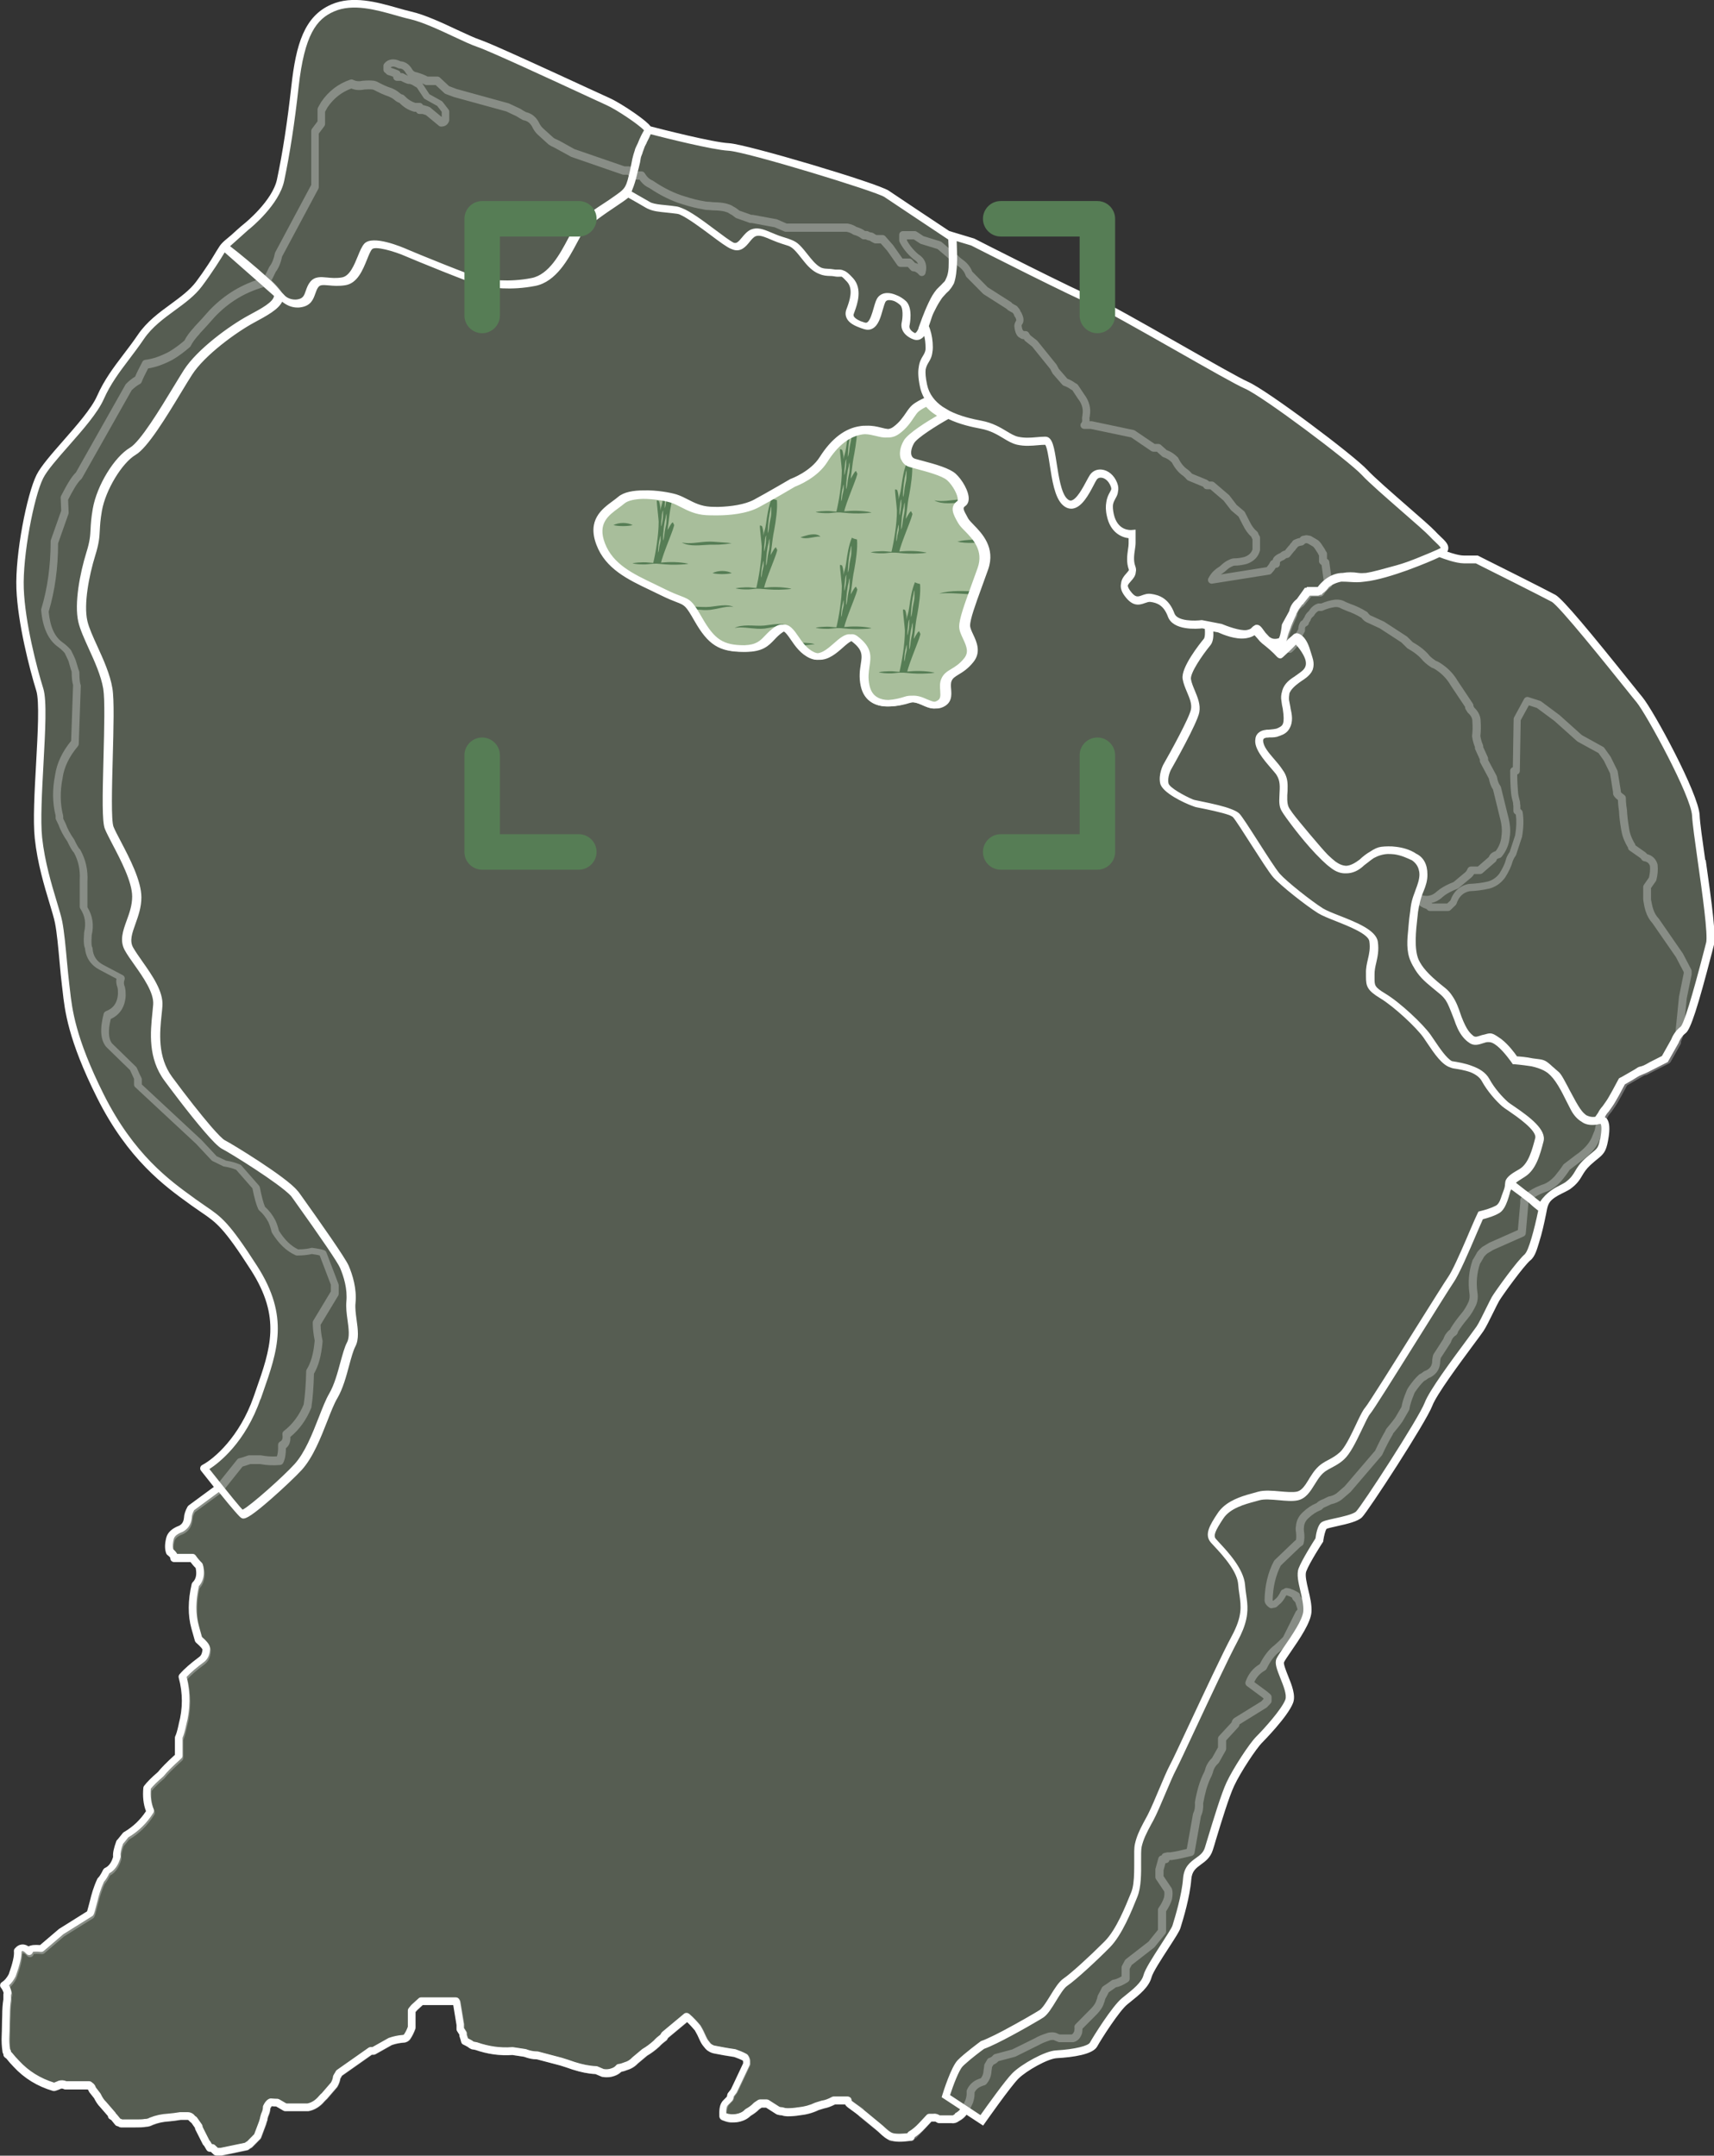 <?xml version="1.0" encoding="UTF-8"?>
<svg id="Calque_2" data-name="Calque 2" xmlns="http://www.w3.org/2000/svg" xmlns:xlink="http://www.w3.org/1999/xlink" viewBox="0 0 193.24 242.98">
  <rect x="0" y="0" width="193.24" height="242.98" fill="#333333" stroke="none"/>
  <defs>
    <style>
      .cls-1 {
        fill: none;
      }

      .cls-2 {
        fill: #567d55;
      }

      .cls-3, .cls-4 {
        opacity: .3;
      }

      .cls-3, .cls-5 {
        fill: #fff;
      }

      .cls-4, .cls-6 {
        fill: #a8be9b;
      }

      .cls-7 {
        clip-path: url(#clippath);
      }
    </style>
    <clipPath id="clippath">
      <path id="H-2" data-name="H" class="cls-1" d="M105.87,46.39c-.8-.47-1.21-1.14-1.21-1.14,0,0,0,0,0,0,0,0-.9.35-1.46.82-.56.47-.93,1.59-2.15,2.48-1.21.89-2.15-.24-3.92,0-1.78.24-3.18,1.54-4.3,3.31s-3.46,2.62-3.46,2.62c0,0-2.71,1.59-4.11,2.34-1.4.75-3.64.93-5.42.84-1.78-.09-2.71-1.03-3.92-1.4-1.21-.37-4.67-.84-5.89.19-1.21,1.03-3.46,1.96-2.34,4.93,1.12,2.97,4.2,4.04,7.01,5.44,2.8,1.4,2.52.47,4.02,3.08,1.5,2.62,2.62,3.27,5.14,3.27s2.52-1.21,3.92-2.15c1.4-.93,1.68,1.96,3.74,2.9,2.06.93,3.64-2.71,4.77-1.87,2.41,1.81.65,2.8,1.21,5.33.56,2.52,3.27,2.06,4.77,1.57,1.5-.48,2.43,1.04,3.64.48s.37-1.78.75-2.71c.37-.93,1.4-.84,2.52-2.24,1.12-1.4-.47-2.8-.47-3.85s1.03-3.53,2.06-6.46c1.03-2.93-1.68-4.45-2.21-5.39-.53-.93-.87-1.5-.22-1.96.65-.47-.28-2.24-1.11-2.99-.83-.75-3.47-1.31-4.4-1.59-.93-.28-.93-1.4-.37-2.37.56-.97,4.22-3,4.22-3,0,0,0,0,0,0-.27-.14-.54-.3-.79-.47h0Z"/>
    </clipPath>
  </defs>
  <g id="Header">
    <g>
      <g>
        <g>
          <path id="H" class="cls-6" d="M105.87,46.39c-.8-.47-1.21-1.14-1.21-1.14,0,0,0,0,0,0,0,0-.9.35-1.46.82-.56.47-.93,1.59-2.15,2.48-1.21.89-2.15-.24-3.92,0-1.78.24-3.18,1.54-4.3,3.31s-3.46,2.62-3.46,2.62c0,0-2.71,1.59-4.11,2.34-1.4.75-3.64.93-5.42.84-1.78-.09-2.71-1.03-3.92-1.4-1.21-.37-4.67-.84-5.89.19-1.21,1.03-3.46,1.96-2.34,4.93,1.12,2.97,4.2,4.04,7.01,5.44,2.8,1.4,2.52.47,4.02,3.08,1.5,2.62,2.62,3.27,5.14,3.27s2.52-1.21,3.92-2.15c1.4-.93,1.68,1.96,3.74,2.9,2.06.93,3.64-2.71,4.77-1.87,2.41,1.81.65,2.8,1.21,5.33.56,2.52,3.27,2.06,4.77,1.57,1.5-.48,2.43,1.04,3.64.48s.37-1.78.75-2.71c.37-.93,1.4-.84,2.52-2.24,1.12-1.4-.47-2.8-.47-3.85s1.03-3.53,2.06-6.46c1.03-2.93-1.68-4.45-2.21-5.39-.53-.93-.87-1.5-.22-1.96.65-.47-.28-2.24-1.11-2.99-.83-.75-3.47-1.31-4.4-1.59-.93-.28-.93-1.4-.37-2.37.56-.97,4.22-3,4.22-3,0,0,0,0,0,0-.27-.14-.54-.3-.79-.47h0Z"/>
          <g class="cls-7">
            <path class="cls-2" d="M71.33,63.49c.39-.08.78-.1,1.17-.11.39-.02.78.06,1.17.07.26,0,.52,0,.78-.03,1.04-.1,2.09-.1,3.12.11v.03c-.26.04-.52.06-.78.07-.78.05-1.56.02-2.34-.06-.26-.03-.52-.04-.78-.03-.39.02-.78.1-1.17.08-.39,0-.78-.03-1.17-.11v-.03h0Z"/>
            <path class="cls-2" d="M75.98,59.12c-.07-.07-.08-.32-.19-.21-.21.2-.47.77-.53.83.28-2.16.23-1.92.41-2.84.17-.92.39-2.38.3-3.35-.28-.08-.31-.06-.58-.2-.36.87-.51,1.87-.64,2.82-.11.82-.21.8-.3,1.38.03-.59-.16-1.06-.16-1.06,0,0-.23-.16-.24-.03-.02.19.21,2.13.21,2.33,0,1.57-.34,3.52-.62,4.7l.87.05c.14-.99,1.66-4.33,1.48-4.42ZM74.48,60.75c0,.14,0,.27-.04.4-.03.16-.08.31-.11.47-.03.19-.05.52-.14.67,0-.31.03-.6.06-.9.02-.16.05-.31.08-.47.03-.12.08-.26.09-.38l.06-.16s0,.25,0,.37ZM75.03,55.84c.03-.25.07-.5.11-.74.04-.19.11-.41.12-.61l.08-.26s0,.4,0,.59c0,.22-.01.43-.05.63-.05.25-.11.49-.15.75-.05.31-.07.83-.2,1.08,0-.49.04-.96.09-1.44ZM74.58,59.34c-.07-.11-.03-.34-.03-.47,0-.17.03-.34.05-.51.03-.21.02-.65.17-.81h.01c-.05.19-.02.43-.03.63-.02.17-.03.35-.06.52-.03.21-.1.44-.12.64ZM75.15,58.48c0,.22-.01.43-.05.63-.05.25-.11.49-.15.75-.05.31-.07.83-.2,1.08,0-.49.04-.96.09-1.44.03-.25.07-.5.11-.74.04-.19.11-.41.12-.61l.08-.26s0,.4,0,.59Z"/>
            <path class="cls-2" d="M82.95,66.31c.39-.08.78-.1,1.17-.11.39-.02.78.06,1.17.07.26,0,.52,0,.78-.03,1.04-.1,2.09-.1,3.12.11v.03c-.26.04-.52.06-.78.07-.78.05-1.56.02-2.34-.06-.26-.03-.52-.04-.78-.03-.39.02-.78.1-1.17.08-.39,0-.78-.03-1.17-.11v-.03h0Z"/>
            <path class="cls-2" d="M87.6,61.94c-.07-.07-.08-.32-.19-.21-.21.2-.47.77-.53.83.28-2.16.23-1.92.41-2.84.17-.92.39-2.38.3-3.35-.28-.08-.31-.06-.58-.2-.36.87-.51,1.87-.64,2.82-.11.82-.21.8-.3,1.38.03-.59-.16-1.06-.16-1.06,0,0-.23-.16-.24-.03-.02.19.21,2.13.21,2.33,0,1.57-.34,3.52-.62,4.7l.87.05c.14-.99,1.66-4.33,1.48-4.42ZM86.09,63.57c0,.14,0,.27-.04.4-.03.16-.08.31-.11.47-.03.19-.05.52-.14.67,0-.31.03-.6.06-.9.02-.16.05-.31.08-.47.03-.12.08-.26.09-.38l.06-.16s0,.25,0,.37ZM86.65,58.66c.03-.25.07-.5.11-.74.04-.19.11-.41.12-.61l.08-.26s0,.4,0,.59c0,.22-.01.43-.05.63-.05.25-.11.49-.15.75-.05.31-.07.83-.2,1.08,0-.49.04-.96.09-1.44ZM86.19,62.16c-.07-.11-.03-.34-.03-.47,0-.17.03-.34.05-.51.03-.21.02-.65.17-.81h.01c-.05.19-.02.43-.03.63-.02.17-.03.35-.06.52-.03.21-.1.44-.12.64ZM86.76,61.3c0,.22-.01.43-.05.63-.05.25-.11.49-.15.75-.05.31-.07.83-.2,1.08,0-.49.04-.96.09-1.44.03-.25.07-.5.11-.74.04-.19.11-.41.12-.61l.08-.26s0,.4,0,.59Z"/>
            <path class="cls-2" d="M91.98,57.71c.39-.08.78-.1,1.17-.11.39-.02.78.06,1.17.07.26,0,.52,0,.78-.03,1.04-.1,2.09-.1,3.12.11v.03c-.26.04-.52.06-.78.07-.78.05-1.56.02-2.34-.06-.26-.03-.52-.04-.78-.03-.39.02-.78.1-1.17.08-.39,0-.78-.03-1.17-.11v-.03h0Z"/>
            <path class="cls-2" d="M96.63,53.34c-.07-.07-.08-.32-.19-.21-.21.2-.47.77-.53.83.28-2.16.23-1.92.41-2.84.17-.92.39-2.38.3-3.35-.28-.08-.31-.06-.58-.2-.36.87-.51,1.87-.64,2.82-.11.82-.21.8-.3,1.38.03-.59-.16-1.06-.16-1.06,0,0-.23-.16-.24-.03-.02.19.21,2.13.21,2.33,0,1.57-.34,3.52-.62,4.7l.87.05c.14-.99,1.66-4.33,1.48-4.42ZM95.12,54.97c0,.14,0,.27-.04.4-.03.16-.08.31-.11.47-.03.19-.05.52-.14.67,0-.31.03-.6.06-.9.02-.16.05-.31.08-.47.03-.12.08-.26.09-.38l.06-.16s0,.25,0,.37ZM95.68,50.06c.03-.25.07-.5.11-.74.04-.19.11-.41.12-.61l.08-.26s0,.4,0,.59c0,.22-.01.43-.05.63-.05.25-.11.49-.15.75-.05.31-.07.83-.2,1.08,0-.49.04-.96.09-1.44ZM95.23,53.56c-.07-.11-.03-.34-.03-.47,0-.17.03-.34.05-.51.03-.21.02-.65.17-.81h.01c-.05.19-.02.43-.03.63-.02.17-.03.35-.06.52-.03.21-.1.44-.12.64ZM95.79,52.69c0,.22-.01.43-.05.63-.05.25-.11.49-.15.75-.05.31-.07.83-.2,1.08,0-.49.04-.96.09-1.44.03-.25.07-.5.11-.74.04-.19.11-.41.12-.61l.08-.26s0,.4,0,.59Z"/>
            <path class="cls-2" d="M99.09,75.77c.39-.08.78-.1,1.17-.11.39-.02.78.06,1.17.07.26,0,.52,0,.78-.03,1.04-.1,2.09-.1,3.12.11v.03c-.26.04-.52.06-.78.07-.78.05-1.56.02-2.34-.06-.26-.03-.52-.04-.78-.03-.39.02-.78.1-1.17.08-.39,0-.78-.03-1.17-.11v-.03h0Z"/>
            <path class="cls-2" d="M103.74,71.4c-.07-.07-.08-.32-.19-.21-.21.2-.47.77-.53.83.28-2.16.23-1.92.41-2.84.17-.92.39-2.38.3-3.35-.28-.08-.31-.06-.58-.2-.36.87-.51,1.87-.64,2.82-.11.82-.21.8-.3,1.38.03-.59-.16-1.06-.16-1.06,0,0-.23-.16-.24-.03-.02.19.21,2.13.21,2.33,0,1.57-.34,3.52-.62,4.7l.87.05c.14-.99,1.66-4.33,1.48-4.42ZM102.23,73.03c0,.14,0,.27-.04.4-.03.16-.08.31-.11.47-.03.19-.05.52-.14.67,0-.31.03-.6.06-.9.02-.16.05-.31.08-.47.03-.12.08-.26.09-.38l.06-.16s0,.25,0,.37ZM102.79,68.12c.03-.25.07-.5.11-.74.04-.19.11-.41.12-.61l.08-.26s0,.4,0,.59c0,.22-.01.43-.05.63-.05.25-.11.49-.15.75-.05.31-.07.83-.2,1.08,0-.49.04-.96.09-1.44ZM102.34,71.62c-.07-.11-.03-.34-.03-.47,0-.17.03-.34.05-.51.03-.21.02-.65.17-.81h.01c-.05.19-.02.43-.03.63-.02.17-.03.35-.06.52-.03.21-.1.44-.12.64ZM102.9,70.75c0,.22-.01.43-.05.63-.05.25-.11.49-.15.75-.05.31-.07.83-.2,1.08,0-.49.04-.96.09-1.44.03-.25.07-.5.11-.74.04-.19.11-.41.12-.61l.08-.26s0,.4,0,.59Z"/>
            <path class="cls-2" d="M91.98,70.75c.39-.08.78-.1,1.17-.11.39-.02.78.06,1.17.07.26,0,.52,0,.78-.03,1.04-.1,2.09-.1,3.12.11v.03c-.26.04-.52.06-.78.07-.78.05-1.56.02-2.34-.06-.26-.03-.52-.04-.78-.03-.39.02-.78.1-1.17.08-.39,0-.78-.03-1.17-.11v-.03h0Z"/>
            <path class="cls-2" d="M96.63,66.38c-.07-.07-.08-.32-.19-.21-.21.2-.47.77-.53.83.28-2.16.23-1.92.41-2.84.17-.92.39-2.38.3-3.35-.28-.08-.31-.06-.58-.2-.36.87-.51,1.87-.64,2.82-.11.82-.21.8-.3,1.38.03-.59-.16-1.06-.16-1.06,0,0-.23-.16-.24-.03-.02.19.21,2.13.21,2.33,0,1.57-.34,3.52-.62,4.7l.87.05c.14-.99,1.66-4.33,1.48-4.42ZM95.12,68.01c0,.14,0,.27-.04.4-.03.16-.08.31-.11.47-.03.19-.05.52-.14.67,0-.31.03-.6.06-.9.02-.16.05-.31.08-.47.03-.12.08-.26.09-.38l.06-.16s0,.25,0,.37ZM95.68,63.1c.03-.25.07-.5.11-.74.04-.19.11-.41.12-.61l.08-.26s0,.4,0,.59c0,.22-.01.43-.05.63-.05.25-.11.49-.15.75-.05.31-.07.83-.2,1.08,0-.49.04-.96.09-1.44ZM95.23,66.6c-.07-.11-.03-.34-.03-.47,0-.17.03-.34.05-.51.03-.21.02-.65.17-.81h.01c-.05.19-.02.43-.03.63-.02.17-.03.35-.06.52-.03.21-.1.44-.12.64ZM95.79,65.74c0,.22-.01.43-.05.63-.05.25-.11.49-.15.75-.05.31-.07.83-.2,1.08,0-.49.04-.96.09-1.44.03-.25.07-.5.11-.74.04-.19.11-.41.12-.61l.08-.26s0,.4,0,.59Z"/>
            <path class="cls-2" d="M98.19,62.24c.39-.08.78-.1,1.17-.11.39-.02.78.06,1.17.07.26,0,.52,0,.78-.03,1.04-.1,2.09-.1,3.12.11v.03c-.26.04-.52.06-.78.07-.78.05-1.56.02-2.34-.06-.26-.03-.52-.04-.78-.03-.39.02-.78.1-1.17.08-.39,0-.78-.03-1.17-.11v-.03h0Z"/>
            <path class="cls-2" d="M102.84,57.87c-.07-.07-.08-.32-.19-.21-.21.2-.47.77-.53.83.28-2.16.23-1.92.41-2.84.17-.92.39-2.38.3-3.35-.28-.08-.31-.06-.58-.2-.36.87-.51,1.87-.64,2.82-.11.82-.21.8-.3,1.38.03-.59-.16-1.06-.16-1.06,0,0-.23-.16-.24-.03-.02.19.21,2.13.21,2.33,0,1.57-.34,3.52-.62,4.7l.87.05c.14-.99,1.66-4.33,1.48-4.42ZM101.33,59.5c0,.14,0,.27-.04.4-.03.16-.08.31-.11.47-.03.19-.05.52-.14.67,0-.31.03-.6.06-.9.02-.16.05-.31.08-.47.03-.12.08-.26.09-.38l.06-.16s0,.25,0,.37ZM101.89,54.59c.03-.25.07-.5.11-.74.04-.19.11-.41.12-.61l.08-.26s0,.4,0,.59c0,.22-.01.43-.05.63-.05.25-.11.49-.15.75-.05.31-.07.83-.2,1.08,0-.49.04-.96.09-1.44ZM101.44,58.09c-.07-.11-.03-.34-.03-.47,0-.17.03-.34.05-.51.03-.21.02-.65.17-.81h.01c-.05.19-.02.43-.03.63-.02.17-.03.35-.06.52-.03.21-.1.44-.12.64ZM102,57.22c0,.22-.01.43-.05.63-.05.25-.11.49-.15.75-.05.31-.07.83-.2,1.08,0-.49.04-.96.09-1.44.03-.25.07-.5.11-.74.04-.19.11-.41.12-.61l.08-.26s0,.4,0,.59Z"/>
            <path class="cls-2" d="M105.85,66.91c1.41-.42,2.91-.27,4.36-.25.19,0,.43,0,.62,0,.67,0,1.33.13,2,.16.33.02.66.02.98-.08-.07.04-.15.08-.23.11-.56.19-1.17.16-1.76.15-.33,0-.67-.03-.98-.01-.21,0-.42.01-.63.01-1.46,0-2.9-.22-4.36-.1h0Z"/>
            <path class="cls-2" d="M107.94,61.05c.55-.14,1.12-.19,1.68-.21.57-.02,1.14,0,1.69.13-.97.24-2.4.32-3.38.08h0Z"/>
            <path class="cls-2" d="M90.25,60.56c.55-.17,1.11-.38,1.69-.32.2.03.41.09.56.24-.19-.01-.37,0-.55.04-.52.08-1.19.27-1.7.04h0Z"/>
            <path class="cls-2" d="M76.87,61.15c.93.19,1.85-.04,2.79-.09.24-.01.48-.02.72,0,.71.06,1.4.08,2.11.17-.47.09-.94.13-1.41.16-.35.02-.7,0-1.05.01-.98.03-2.26.26-3.16-.25h0Z"/>
            <path class="cls-2" d="M105.33,56.4c.93.19,1.85-.04,2.79-.09.24-.01.48-.02.72,0,.71.06,1.4.08,2.11.17-.47.09-.94.13-1.41.16-.35.02-.7,0-1.05.01-.98.03-2.26.26-3.16-.25h0Z"/>
            <path class="cls-2" d="M80.33,64.6c.61-.32,1.56-.33,2.17,0-.57.15-1.6.15-2.17,0h0Z"/>
            <path class="cls-2" d="M69.16,59.19c.61-.32,1.56-.33,2.17,0-.57.15-1.6.15-2.17,0h0Z"/>
            <path class="cls-2" d="M76.67,68.68c.46-.23,1-.28,1.51-.29.63-.01,1.25.07,1.87.01.74-.07,1.99-.37,2.65.03-.25-.07-.5-.05-.74-.03-.25.03-.49.08-.74.13-.37.08-.75.16-1.13.21-.26.03-.53.03-.79.02-.88-.04-1.76-.24-2.63-.09h0Z"/>
            <path class="cls-2" d="M82.79,70.79c.46-.23,1-.28,1.51-.29.63-.01,1.25.07,1.87.01.74-.07,1.99-.37,2.65.03-.25-.07-.5-.05-.74-.03-.25.03-.49.08-.74.13-.37.08-.75.16-1.13.21-.26.03-.53.03-.79.02-.88-.04-1.76-.24-2.63-.09h0Z"/>
            <path class="cls-2" d="M87.68,72.7c.42-.27,1.08-.26,1.57-.26.52.02,1.03,0,1.56.02.35.02.72.04,1.05.15-.75.07-1.48.22-2.23.18-.25,0-.66-.06-.91-.08-.35-.03-.68-.07-1.03-.02h0Z"/>
          </g>
        </g>
        <g id="H-3" data-name="H">
          <path class="cls-5" d="M105.34,79.87c-.46,0-.88-.19-1.27-.36-.55-.24-1.08-.47-1.72-.27-1.15.37-2.76.67-3.93,0-.64-.37-1.06-.97-1.24-1.81-.22-1-.1-1.79,0-2.43.16-1.06.26-1.7-1.09-2.72-.28-.21-.71.14-1.39.74-.89.78-1.99,1.76-3.31,1.16-1.02-.46-1.62-1.35-2.11-2.06-.66-.96-.87-1.17-1.32-.87-.41.27-.69.57-.97.87-.65.69-1.26,1.34-3.13,1.34-2.68,0-3.89-.77-5.41-3.43-1.01-1.76-1.11-1.8-2.08-2.17-.41-.16-.98-.37-1.8-.78-.4-.2-.8-.39-1.2-.58-2.44-1.16-4.96-2.36-5.96-5.03-1.03-2.73.61-3.93,1.81-4.81.22-.16.44-.32.62-.48.74-.63,2.13-.72,3.16-.69,1.21.04,2.39.25,3.03.45.46.14.86.35,1.29.57.73.37,1.48.76,2.55.82,1.65.09,3.89-.08,5.25-.8,1.38-.74,4.07-2.31,4.1-2.33.02,0,.03-.02.05-.02.02,0,2.25-.83,3.3-2.49,1.3-2.06,2.83-3.23,4.52-3.46.82-.11,1.47.05,2.03.19.71.18,1.17.29,1.75-.13.7-.51,1.1-1.1,1.45-1.62.23-.34.44-.64.69-.85.56-.46,1.39-.8,1.55-.87h0s.02,0,.03-.01c.14-.04.28.02.36.14,0,0,.39.61,1.11,1.04,0,0,.01,0,.02.01.23.16.49.31.76.45,0,0,.02,0,.02.01.07.04.12.11.14.19.04.14-.03.29-.15.36-1.44.8-3.72,2.23-4.1,2.88-.32.55-.42,1.12-.27,1.5.08.21.23.34.46.41.19.06.44.12.74.2,1.22.32,3.06.81,3.79,1.46.72.64,1.48,1.95,1.44,2.79-.02.38-.2.59-.35.7-.35.25-.31.44.26,1.46l.05.08c.11.19.35.43.62.72.98,1,2.46,2.52,1.61,4.93-.25.72-.5,1.41-.74,2.05-.7,1.91-1.3,3.56-1.3,4.3,0,.29.17.66.36,1.06.4.85.9,1.92.04,2.99-.6.75-1.17,1.1-1.63,1.37-.42.25-.7.42-.84.79-.11.28-.09.62-.06.97.05.65.11,1.46-.85,1.91-.24.11-.47.15-.69.15ZM102.85,78.53c.56,0,1.04.21,1.47.4.6.26.99.41,1.44.21.54-.25.53-.61.48-1.28-.03-.39-.06-.84.1-1.26.23-.56.65-.82,1.1-1.1.44-.27.94-.57,1.47-1.23.61-.76.26-1.52-.12-2.32-.22-.46-.42-.9-.42-1.33,0-.85.59-2.47,1.34-4.52.24-.65.49-1.33.74-2.05.72-2.04-.54-3.33-1.46-4.28-.31-.32-.58-.59-.72-.85l-.05-.08c-.51-.9-.95-1.67-.08-2.29.02-.01.08-.05.09-.22.03-.57-.58-1.7-1.23-2.28-.61-.55-2.43-1.03-3.52-1.31-.3-.08-.57-.15-.76-.21-.42-.13-.72-.4-.87-.78-.22-.56-.1-1.33.31-2.05.48-.83,2.79-2.23,3.85-2.84-.11-.07-.22-.14-.32-.21-.57-.34-.95-.76-1.15-1.02-.29.13-.8.38-1.15.67-.18.15-.36.42-.57.72-.36.53-.81,1.19-1.6,1.77-.81.6-1.52.42-2.28.23-.54-.13-1.09-.27-1.79-.18-1.5.2-2.87,1.27-4.07,3.17-1.11,1.76-3.3,2.63-3.59,2.73-.27.16-2.78,1.62-4.1,2.33-1.86.99-4.74.92-5.59.88-1.21-.06-2.06-.5-2.81-.89-.4-.21-.78-.4-1.19-.53-1.35-.42-4.55-.75-5.59.13-.2.17-.42.33-.65.5-1.2.89-2.45,1.8-1.59,4.08.92,2.43,3.21,3.52,5.64,4.68.41.19.81.39,1.21.59.79.4,1.34.61,1.74.76,1.11.42,1.32.54,2.41,2.45,1.41,2.47,2.41,3.11,4.86,3.11,1.6,0,2.07-.5,2.67-1.14.29-.3.61-.65,1.08-.96,1.03-.68,1.65.23,2.2,1.04.46.68.99,1.45,1.84,1.84.94.43,1.8-.33,2.63-1.06.73-.64,1.48-1.31,2.2-.78,1.66,1.25,1.51,2.21,1.34,3.32-.09.61-.2,1.31,0,2.19.15.66.45,1.12.94,1.4,1.02.58,2.58.21,3.42-.06.25-.08.48-.11.7-.11Z"/>
        </g>
      </g>
      <path class="cls-4" d="M191.19,91.9c-.1-2.29-5.21-11.66-6.35-13.05s-8.54-10.8-9.69-11.43c-1.15-.62-7.81-3.96-7.81-3.96l-.84-.42s-.41,0-1.45,0-2.77-.74-2.77-.74c-.4.21-1.87.86-3.56,1.48-.07.03-.14.05-.21.07-1.62.58-3.41,1.12-4.69,1.25-1.03.15-1.43,0-2.64,0-1.11.2-1.7.77-1.7.77,0,0,0,0,0,0-.26.39-.58.67-.94.81h-1.23c-.04.06-.09.13-.14.2l-1.11,1.53h0s-.28.51-.28.51l-.87,1.6s0,.01,0,.02c0,.05-.09,1.01-.33,1.51l-.41,1.86s0,0,0,0l.28-.31.07-.15s.08-.05.12-.07l1.33-1.48s0,0,0,0c0,0,0,0,0,0h0c.3-.65,1.27.96,1.57,2.27.1.29.14.58.1.85,0,.05-.02.09-.03.13,0,.02,0,.03,0,.05,0,.02-.01.03-.02.05,0,0,0,.01,0,.02-.02.05-.04.1-.07.15-.23.45-.71.75-1.2,1.06-.57.42-1.17.9-1.39,1.53-.08.31-.09.62-.06.92.06.31.11.6.15.85.16.73.34,1.42-.07,2.12-.2.34-.51.51-.86.6-.36.21-.83.16-1.24.18-.31.04-.57.11-.74.28-.08.09-.14.21-.18.38,0,0,0,0,0,0,0,0,0,0,0,.01,0,.04,0,.08,0,.12,0,1.21,1.5,2.34,2.27,3.54,0,0,0,0,0,0,.39.52.49,1.01.49,1.61.02.42-.02.83-.04,1.21-.02.78.11,1.18.3,1.51.08.13.2.29.33.47.02.03.04.06.06.09,0,0,0,.01.01.02.01.02.03.04.04.06.51.69,3.27,3.99,3.89,4.61.02.02.04.04.05.05,0,0,.02.02.02.02.02.02.04.04.07.06.28.27.56.51.83.72.41.29.93.55,1.5.56.63-.04,1.2-.39,1.76-.8.38-.37.76-.65,1.14-.86.36-.25.71-.43,1.07-.48.23-.03.48-.04.74-.05.28-.01.56,0,.82.04.77.09,1.54.31,2.13.73,0,0,0,0,0,0,.73.34,1.05,1.08,1.04,1.93.02.63-.17,1.21-.4,1.76-.14.35-.24.62-.32.85-.02.06-.04.12-.06.17-.17.51-.22.87-.31,1.76,0,.03,0,.06-.01.09,0,.05-.01.09-.02.14-.16,1.43-.43,3.7.16,5.06,0,.02.02.04.03.05.02.03.03.07.05.1.03.06.06.12.09.17.5.9,1.34,1.7,2.08,2.31.26.21.54.44.86.7,0,0,0,0,0,0,.31.25.53.5.72.79.48.7.73,1.5.99,2.27.67,1.73,1.09,2.03,1.53,2.4h0c.57.34.94-.02,1.6-.12,0,0,0,0,0,0,.55-.15.53-.23,1.32.31.03.02.06.04.09.06.05.04.11.08.16.12,0,0,0,0,0,0,.92.73,1.73,1.98,1.73,1.98,0,0,.9,0,1.94.23,0,0,0,0,0,0,1.17.18,1.11-.01,2.02.84,0,0,0,0,0,0,.11.08.21.18.31.28.49.42.46.27,1.29,1.83.06.11.12.23.19.36,0,0,0,0,0,0,1.21,2.27,1.46,2.56,2.03,3.01h0s0,0,0,0c.36.2.7.27.97.27.3,0,.53-.06.53-.06,0,0,.19-.27.43-.62.13-.25.29-.48.48-.69,0,0,0,0,.01-.01.15-.22.3-.43.41-.59.42-.6,1.39-2.47,1.39-2.47h0s2.2-1.27,2.2-1.27h.16l2.49-1.27h0s1.13-2.01,1.13-2.01h0s.23-.74.94-1.28c.71-.54,2.6-8.12,3.02-9.69.42-1.56-1.46-12.18-1.56-14.48Z"/>
      <path class="cls-4" d="M108.23,232.62c.69-.72,2.52-2.07,2.52-2.07,1.47-.49,5.77-2.94,6.63-3.5.87-.57,1.81-2.98,2.71-3.58.9-.6,3.43-2.94,4.75-4.3,1.32-1.36,2.37-3.99,3.01-5.58.64-1.58.23-4.52.45-5.54s.68-1.85,1.36-3.09,1.88-4.45,2.56-5.73c.68-1.28,5.31-11.46,6.93-14.47,1.62-3.01.94-4.11.79-6.11-.15-2-2.71-4.37-3.2-4.97-.49-.6-.15-1.32.83-2.79.98-1.47,3.13-1.88,4.3-2.22,1.17-.34,3.2.23,4.33,0,1.13-.23,1.55-1.66,2.37-2.64.83-.98,1.58-.9,2.68-1.88,1.09-.98,2.3-4.41,2.9-5.09.6-.68,8.52-13.53,9.38-14.77.87-1.24,2.86-6.26,3.35-7.24,0,0,1.66-.4,2.11-.83.45-.43.74-1.54.86-1.99.12-.45.45-.82.45-.82q.24-.39,1.37-1.11c1.13-.72,1.55-2.3,1.92-3.73.38-1.43-3.28-3.5-3.84-3.99s-1.55-1.51-2.22-2.75c-.68-1.24-2.64-1.55-3.66-1.7-1.02-.15-2.11-2.07-2.94-3.24-.83-1.17-3.35-3.54-4.97-4.52-1.62-.98-1.39-1.28-1.43-2.49-.04-1.21.6-2.11.38-3.66s-4.67-2.64-5.99-3.47c-1.32-.83-4.15-3.05-4.97-3.99s-3.92-6.11-4.52-6.75c-.6-.64-4.11-1.21-4.67-1.36s-3.24-1.39-3.43-2.26c-.19-.87.3-1.81.3-1.81,0,0,2.94-5.16,3.17-6.37.23-1.21-.75-2.41-.94-3.58-.19-1.17,2.3-4.18,2.3-4.18.39-.5.16-1.79.16-1.79l1.21.23-2.07-.39s-2.97.39-3.49-1.03c-.52-1.42-1.38-1.81-2.31-1.94-.92-.13-1.48,1.03-2.62-.52-1.14-1.55.92-1.83.53-2.85-.39-1.02,0-2.1,0-2.79s0-1.02,0-1.02c0,0-1.94.2-2.45-2.12-.52-2.33.9-2.2.39-3.49-.52-1.29-1.81-1.55-2.33-.78s-1.81,4.14-3.23,2.71c-1.42-1.42-1.18-6.85-2.14-6.85s-2,.26-3.16,0c-1.16-.26-2.07-1.42-4.14-1.81-1.02-.19-2.45-.51-3.71-1.15,0,0-3.66,2.03-4.22,3-.56.97-.56,2.09.37,2.37.93.28,3.57.84,4.4,1.59.83.75,1.77,2.52,1.11,2.99-.65.47-.31,1.03.22,1.96.53.93,3.24,2.46,2.21,5.39-1.03,2.93-2.06,5.41-2.06,6.46s1.59,2.45.47,3.85c-1.12,1.4-2.15,1.31-2.52,2.24-.37.93.47,2.15-.75,2.71s-2.15-.97-3.64-.48c-1.5.48-4.2.95-4.77-1.57-.56-2.52,1.19-3.52-1.21-5.33-1.12-.84-2.71,2.8-4.77,1.87-2.06-.93-2.34-3.83-3.74-2.9-1.4.93-1.4,2.15-3.92,2.15s-3.64-.65-5.14-3.27c-1.5-2.62-1.21-1.68-4.02-3.08-2.8-1.4-5.89-2.47-7.01-5.44-1.12-2.97,1.12-3.91,2.34-4.93,1.21-1.03,4.67-.56,5.89-.19s2.15,1.31,3.92,1.4c1.78.09,4.02-.09,5.42-.84,1.4-.75,4.11-2.34,4.11-2.34,0,0,2.34-.84,3.46-2.62,1.12-1.78,2.52-3.07,4.3-3.31,1.78-.24,2.71.89,3.92,0,1.21-.89,1.59-2.01,2.15-2.48.56-.47,1.46-.82,1.46-.82-.35-.46-.61-1-.74-1.63-.65-3.1.65-2.63.65-4.29s-.59-2.58-.59-2.58c-.29.8-.64,1.43-1.25,1.13-1.08-.53-.86-1.29-.86-1.29,0,0,.38-1.77-.27-2.39-.65-.62-1.83-1.06-2.37-.46s-.59,3.44-2,3.02c-1.4-.42-1.84-.96-1.62-1.61s1.03-2.43,0-3.56c-1.03-1.13-.97-.65-1.83-.81-.86-.16-1.62.27-3.02-1.51-1.4-1.78-1.4-1.73-2.81-2.16-1.4-.43-2.37-1.18-3.24-.83s-1.24,1.91-2.32,1.48c-1.08-.43-4.86-3.83-6.31-4.05-1.46-.22-2.53-.16-3.26-.59-.73-.43-2.46-1.41-2.46-1.41-.07.11-.15.19-.23.26-.76.62-4.21,2.69-5.11,3.93-.9,1.24-2.28,5.32-5.11,5.87-2.83.55-5.04.14-5.87,0s-7.73-2.97-8.35-3.24c-.62-.28-3.73-1.52-4.42-.76-.69.76-1.1,3.66-2.76,3.93-1.66.28-2.69-.41-3.31.35s-.35,1.93-1.73,2.14c-1.38.2-2.26-1.05-2.26-1.05.15,1.04-1.19,1.78-3.11,2.82-1.93,1.04-5.63,3.68-7.11,5.99-1.48,2.31-4.59,7.94-6.22,8.9-1.63.96-3.56,4.07-4,6.59-.44,2.52,0,2.63-.74,5.02-.74,2.39-1.33,5.65-.89,7.58.44,1.93,2.37,4.89,2.82,7.56.44,2.67-.44,14.22.15,15.71s3.11,5.36,3.11,7.79-1.78,4.21-.89,5.84c.89,1.63,3.41,4.3,3.26,6.37-.15,2.07-.89,5.48,1.19,8.3,2.07,2.82,5.33,6.96,6.22,7.41.89.44,7.14,4.3,8.09,5.63.95,1.33,5.1,7.11,5.54,8.15.44,1.04.89,2.52.74,4-.15,1.48.65,3.56.03,4.74-.62,1.19-.98,4.03-2.02,5.81-1.04,1.78-2.03,5.89-3.96,8.02-1.08,1.19-5.85,5.6-6.3,5.3-.24-.16-1.45-1.64-2.54-3l-.09.12-3.08,2.26c-.26.46-.36.85-.36,1.09-.06.6-.32.99-.78,1.23-.68.25-1.1.6-1.23,1.06-.16.64-.16,1.13-.03,1.52.36.28.52.49.49.71h2.07c.19.28.45.6.75.88.23.95.06,1.66-.42,2.12-.42,1.8-.42,3.42-.03,4.8.13.46.26.92.39,1.38.62.53.91.88.87,1.13-.03.49-.19.88-.52,1.13-.91.67-1.62,1.27-2.17,1.91.49,1.8.49,3.63,0,5.43-.16.78-.32,1.27-.42,1.45v2.12c-.97.88-1.65,1.55-2.04,2.05-.62.53-1.13,1.02-1.52,1.52-.1,1.02.03,1.91.36,2.65-.68,1.09-1.59,2.01-2.75,2.68-.42.53-.65.81-.68.81-.26.71-.39,1.23-.32,1.66-.23.81-.62,1.34-1.17,1.59-.29.6-.52.92-.65,1.02-.39.85-.62,1.62-.78,2.29-.23.88-.36,1.38-.42,1.48l-3.27,2.05-2.24,1.91c-1-.11-1.46.04-1.36.35-.49-.53-.91-.6-1.3-.14.06.6-.16,1.52-.62,2.79-.26.49-.58.88-.94,1.09.23.28.36.6.42.95l-.06.07v.6c-.1.6-.13,1.2-.13,1.8-.03.74-.03,1.52-.06,2.26-.03.64,0,1.2.1,1.8.03.04.06.07.1.11v.21l.23.18c.26.32.52.64.81.92,1.13,1.23,2.56,2.12,4.24,2.61.36-.11.55-.21.65-.25.23-.07.45-.04.65.07h2.66l.23.18c.1.11.13.25.16.32l.55.71c.19.39.39.71.65.95l1.04,1.2-.06.07.23.14.49.6c.19.04.29.11.32.14h1.62c.45,0,.84,0,1.17-.07.19,0,.42-.07.62-.18.62-.25,1.23-.39,1.91-.42.45-.04.94-.11,1.39-.18h.84c.13,0,.26.07.36.14.16.18.26.28.32.28l.55.78v.14l.84,1.66.1.11.29.49h.29l.45.42h.52l2.88-.6c.13-.11.23-.18.32-.21l.91-.92.58-1.55.1-.32.03-.07v-.11l.1-.35c.13-.28.23-.53.23-.88.19-.39.39-.6.55-.56.36.04.58.04.65.04l.91.53h2.53c.62-.11,1.17-.46,1.62-1.02.06-.04.1-.11.13-.14l.1-.07,1.13-1.31c.16-.28.26-.56.29-.85.1-.18.19-.32.26-.46l3.56-2.5h.32l1.88-1.06c.49-.18,1.04-.28,1.56-.32.13-.04.23-.07.32-.18.23-.32.42-.71.55-1.09v-1.91l.29-.35.78-.71h3.92l.06.11.42,2.54v.49l.32.49v.21c.06.18.13.39.19.64.16.07.36.18.55.28.13.11.23.18.32.21l.39.07c1.3.46,2.66.67,4.08.56h.03l1.39.21c.45.18.91.28,1.39.28l2.69.71c.45.14.91.28,1.39.46.87.28,1.72.46,2.56.49l.75.32c.42.07.81.04,1.17-.11.23-.07.45-.21.62-.39.03,0,.06-.04.06-.07.26-.04.49-.11.75-.21.39-.11.75-.32,1.04-.64l1.1-.92c.49-.28.94-.64,1.33-.99.26-.28.52-.49.81-.71.03-.11.1-.18.13-.25l2.46-2.05h.03c.42.35.81.78,1.2,1.23.23.39.42.78.58,1.16.13.28.26.49.42.67.13.18.26.32.39.39.16.11.32.18.52.21.75.14,1.49.28,2.27.39.39.14.78.28,1.17.49.1.14.16.28.16.46v.28l-1.43,3.03-.36.46c-.03.18-.06.32-.1.39,0,0-.49.49-.49.49-.35.35-.32.97-.31,1.43,0,.02,0,.03,0,.05.01.02.03.03.05.04.84.4,2.11.29,2.77-.42.36-.21.68-.42.97-.74l.42-.28h.75l1.26.81c.13.04.29.07.45.07.19.07.42.11.62.11.42,0,.84-.04,1.26-.11.71-.07,1.39-.25,2.04-.56.23-.07.45-.14.68-.21.42-.07.84-.25,1.23-.46.53,0,1.05,0,1.58,0-.03.22.17.39.35.52,1.1.78,2.12,1.65,3.15,2.51.48.4.86.91,1.49,1.09.68.19,1.42.08,2.1-.02.01-.07.02-.14.03-.21.46-.26.87-.64,1.24-1.03.28-.3.57-.61.85-.91h.49c.19-.04.36.04.55.18h1.46c.19.04.39-.04.55-.18.36-.18.62-.42.78-.67.05-.1.1-.19.15-.28l-2.14-1.41s.92-2.98,1.61-3.7Z"/>
      <path class="cls-4" d="M142.57,72.2s0,0,0,0c-.18-.14-.33-.32-.46-.49-.34-.37-.69-.76-.69-.76,0,0-.03.41-.94.57-.04,0-.08.01-.12.02-1.25.17-3.03-.73-3.03-.73l-1.21-.23s.23,1.3-.16,1.79c0,0-2.49,3.01-2.3,4.18.19,1.17,1.17,2.37.94,3.58-.23,1.21-3.17,6.37-3.17,6.37,0,0-.49.94-.3,1.81.19.87,2.86,2.11,3.43,2.26s4.07.72,4.67,1.36c.6.64,3.69,5.8,4.52,6.75s3.66,3.17,4.97,3.99c1.32.83,5.77,1.92,5.99,3.47.23,1.55-.41,2.45-.38,3.66s-.19,1.51,1.43,2.49c1.62.98,4.15,3.35,4.97,4.52.83,1.17,1.92,3.09,2.94,3.24,1.02.15,2.98.45,3.66,1.7.68,1.24,1.66,2.26,2.22,2.75s4.22,2.56,3.84,3.99c-.38,1.43-.79,3.01-1.92,3.73q-1.13.72-1.37,1.11s1.13.82,1.92,1.41c.34.26.62.47.7.56.29.29.98.84.98.84.84-1.72,2.45-2.12,2.99-2.52,1.34-.99,1.02-1.55,2.24-2.68,1.22-1.13,1.56-.97,1.84-2.47.28-1.5.09-1.92-.03-2.13-.08-.14-.35-.12-.53-.09-.1.01-.17.03-.17.03,0,0-.21.07-.53.06-.31,0-.69-.05-.97-.27-.38-.22-.78-.6-1.13-1.24-.32-.61-.61-1.21-.91-1.77-.06-.12-.13-.25-.19-.36-.39-.72-.8-1.35-1.29-1.83-.09-.07-.19-.16-.31-.28-.17-.13-.34-.25-.53-.34-.47-.24-1-.4-1.5-.5-1.17-.18-1.94-.23-1.94-.23,0,0-.89-1.3-1.73-1.98,0,0,0,0,0,0-.08-.07-.17-.13-.25-.19-.28-.18-.56-.31-.82-.33-.19-.02-.35,0-.5.02-.58.15-1.16.49-1.6.12-.18-.11-.38-.28-.61-.56-.44-.52-.69-1.17-.92-1.84-.43-1.1-.66-1.75-.99-2.26-.19-.28-.43-.55-.72-.79-.24-.19-.54-.43-.86-.7-.94-.77-1.54-1.32-2.08-2.31-.03-.06-.06-.12-.09-.17-.02-.03-.03-.07-.05-.1,0-.01-.01-.03-.02-.04,0,0,0,0,0-.01-.03-.06-.06-.13-.09-.2-.54-1.21-.3-2.64-.19-3.91.08-.95.21-1.91.45-2.84.25-.97.77-1.85.78-2.88,0-.22-.04-.45-.11-.68-.16-.54-.5-.95-.93-1.25-.52-.24-1.26-.6-2.13-.73-.28-.03-.55-.05-.82-.04-.57.03-1.18.17-1.81.53-.37.26-.75.57-1.14.86-.62.6-1.22.81-1.76.8-.44.03-.91-.1-1.41-.48-.03-.02-.06-.05-.09-.07-.36-.26-.65-.55-.83-.72-.02-.02-.04-.04-.07-.06,0,0-.01,0-.01-.01,0,0,0,0,0,0-.02-.01-.03-.03-.05-.05-1.49-1.43-3.04-3.43-3.89-4.61-.02-.02-.03-.04-.04-.06,0,0,0,0-.01-.02-.02-.03-.04-.06-.06-.09-.12-.16-.23-.31-.33-.47-.05-.07-.08-.13-.11-.18-.21-.34-.22-.81-.19-1.34.01-.46.04-.86.04-1.21-.02-.4-.08-.81-.26-1.2-.06-.14-.15-.28-.23-.42-.63-.83-2.48-2.59-2.26-3.66,0,0,0,0,0-.01.02-.16.08-.29.18-.38.18-.21.44-.26.74-.28.39-.05.84-.06,1.24-.18.66-.39,1.28-.34.92-2.72-.06-.28-.12-.56-.15-.85-.07-.34-.03-.64.06-.91,0-.02,0-.05.02-.07.2-.71.8-1.1,1.38-1.46.5-.37.99-.7,1.2-1.06.02-.05.05-.1.07-.15,0,0,0-.01,0-.02.01-.03.02-.06.02-.1.05-.27.02-.61-.06-.98-.38-1.14-1.57-2.27-1.57-2.27-.28.61-.69,1.06-1.22,1.4-.13.13-.25.26-.35.35l-1.86-1.47Z"/>
      <path class="cls-4" d="M173.93,136.22l-1.74-1.36-1.86-1.45h0s-.33.37-.45.82c-.12.45-.41,1.56-.86,1.99-.45.43-2.11.83-2.11.83-.49.98-2.49,5.99-3.35,7.24-.87,1.24-8.78,14.09-9.38,14.77-.6.68-1.81,4.11-2.9,5.09-1.09.98-1.85.9-2.68,1.88-.83.98-1.24,2.41-2.37,2.64-1.13.23-3.17-.34-4.33,0-1.17.34-3.32.75-4.3,2.22-.98,1.47-1.32,2.19-.83,2.79.49.6,3.05,2.98,3.2,4.97.15,2,.83,3.09-.79,6.11-1.62,3.01-6.26,13.19-6.93,14.47-.68,1.28-1.88,4.48-2.56,5.73s-1.13,2.07-1.36,3.09.19,3.96-.45,5.54c-.64,1.58-1.7,4.22-3.01,5.58-1.32,1.36-3.84,3.69-4.75,4.3-.9.6-1.85,3.01-2.71,3.58-.87.57-5.16,3.01-6.63,3.5,0,0-1.84,1.35-2.52,2.07-.69.72-1.61,3.7-1.61,3.7l2.14,1.41,1.91,1.26s2.85-4.07,3.79-5.01,3.48-2.37,4.6-2.44c1.13-.06,3.76-.3,4.2-1.08.44-.78,2.52-4.08,3.52-4.9s2.29-1.73,2.57-2.82c.28-1.09,3.03-4.83,3.25-5.55.22-.72,1.06-3.38,1.22-5.42.16-2.03,1.94-1.79,2.44-3.38.5-1.59,1.72-5.78,2.44-7.31s2.53-4.29,3.25-5.01c.72-.72,2.92-3.08,3.38-4.33.47-1.25-1.36-3.8-1.01-4.58.34-.78,2.97-3.97,3.06-5.53.09-1.56-.94-3.69-.56-4.69s1.91-3.38,1.91-3.38c0,0,.16-1.28.5-1.59.34-.31,3.28-.59,3.97-1.28.69-.69,7.17-10.66,7.83-12.41.66-1.75,4.88-7.17,5.8-8.5.42-.6,1.43-2.8,1.75-3.37.33-.57,2.86-4.11,3.64-4.72s1.71-5.45,1.71-5.45c0,0,0,0,0,0Z"/>
      <path class="cls-4" d="M39.61,146.93c.15-1.48-.3-2.96-.74-4-.44-1.04-4.59-6.82-5.54-8.15-.95-1.33-7.2-5.19-8.09-5.63-.89-.44-4.15-4.59-6.22-7.41-2.07-2.82-1.33-6.22-1.19-8.3.15-2.07-2.37-4.74-3.26-6.37-.89-1.63.89-3.41.89-5.84s-2.52-6.31-3.11-7.79.3-13.04-.15-15.71c-.44-2.67-2.37-5.63-2.82-7.56-.44-1.93.15-5.19.89-7.58.74-2.39.3-2.5.74-5.02.44-2.52,2.37-5.63,4-6.59,1.63-.96,4.74-6.6,6.22-8.9,1.48-2.31,5.19-4.95,7.11-5.99,1.93-1.04,3.26-1.78,3.11-2.82l-1.58-1.39-4.64-4.09s-1.19,2.07-2.82,4.24c-1.63,2.17-4.74,3.32-6.52,5.92-1.78,2.6-3.41,4.22-4.59,6.88-1.19,2.67-5.78,6.82-6.82,8.89-1.04,2.07-2.37,8.74-2.22,12.62.15,3.88,1.48,9.01,2.22,11.38.74,2.37-.59,12.6-.15,16.73.44,4.13,1.93,7.72,2.27,9.5s.54,5.04.79,7.11c.25,2.07.34,5.33,3.9,12.45,3.56,7.11,7.85,10.08,10.52,12,2.67,1.93,3.11,1.63,6.82,7.41,3.7,5.78,2.15,9.47.34,14.66-2.06,5.9-5.99,7.92-5.99,7.92,0,0,.86,1.1,1.83,2.3,1.09,1.36,2.3,2.84,2.54,3,.44.3,5.22-4.11,6.3-5.3,1.93-2.13,2.92-6.25,3.96-8.02,1.04-1.78,1.4-4.63,2.02-5.81.62-1.19-.18-3.26-.03-4.74Z"/>
      <path class="cls-4" d="M161.47,60.16c-.9-.98-6.2-5.35-7.64-6.9-1.44-1.55-11.23-8.92-13.3-9.82-2.07-.9-15.38-8.79-17.19-9.45-1.81-.66-13.7-6.71-13.7-6.71l-2.33-.69s.08.99.07,2.14c0,.11,0,.23,0,.35,0,.17,0,.35,0,.54,0,.92-.12,1.51-.34,1.96-.09.23-.19.42-.33.53-.02.02-.04.04-.06.05-.22.25-.46.47-.72.73-.16.2-.31.4-.45.61-.57.97-1.15,2.52-1.31,2.96-.01.04-.03.08-.04.12,0,0,.59.93.59,2.58s-1.29,1.19-.65,4.29c.13.63.39,1.17.74,1.63h0c.34.45.75.82,1.21,1.14.66.39.77.46.79.47,1.27.65,2.7.96,3.72,1.16,2.07.39,2.97,1.55,4.14,1.81,1.16.26,2.2,0,3.16,0s.72,5.43,2.14,6.85c1.42,1.42,2.71-1.94,3.23-2.71s1.81-.52,2.33.78c.52,1.29-.9,1.16-.39,3.49.52,2.33,2.45,2.12,2.45,2.12,0,0,0,.33,0,1.02s-.39,1.77,0,2.79c.39,1.02-1.68,1.3-.53,2.85,1.14,1.55,1.7.39,2.62.52.92.13,1.79.52,2.31,1.94.52,1.42,3.49,1.03,3.49,1.03l2.07.39s2,.87,3.03.73h0s.08-.01.12-.02c.33-.06.61-.21.8-.47.05-.06.09-.09.14-.1.18-.02.38.36.69.76.17.18.33.36.46.49h0s0,0,0,0c0,0,0,0,0,0,.42.34.98.52,1.79.13,0,0,0,0,0,0,.07-.32.15-.62.23-.91.1-.29.21-.58.32-.86h0s0-.02,0-.02h0c.18-.46.36-.91.58-1.34.06-.53.36-1.02.87-1.34,0,0,0,0,0,0l.94-1.16h0s1.23,0,1.23,0c0,0,.32-.53.92-.98.43-.32,1.01-.61,1.71-.61,0,0,0,0,0,0,.46-.08,1.01-.11,1.66,0,.27.05.6.04.98,0,.39-.06.86-.16,1.5-.33,1.71-.45,2.39-.63,3.19-.92.07-.02.14-.05.21-.07.24-.09.51-.19.82-.32,1.46-.58,2.74-1.16,2.74-1.16.9-.49-.13-1.07-1.03-2.05Z"/>
      <path class="cls-4" d="M107.47,28.95c-.02-1.45-.06-2.13-.06-2.13,0,0-6.42-4.26-7.45-4.97-1.03-.7-15.76-5.18-17.81-5.29-2.05-.11-9.09-1.95-9.09-1.95,0,.37-.69,1.47-1.07,2.37-.1.33-.2.69-.29,1.09-.07.4-.17.95-.3,1.51-.2.82-.46,1.68-.79,2.16,0,0,1.73.98,2.46,1.41.73.43,1.8.38,3.26.59,1.46.22,5.24,3.62,6.31,4.05,1.08.43,1.46-1.13,2.32-1.48s1.83.4,3.24.83c1.4.43,1.4.38,2.81,2.16,1.4,1.78,2.16,1.35,3.02,1.51.86.16.81-.32,1.83.81,1.03,1.13.22,2.91,0,3.56s.22,1.19,1.62,1.61c1.4.42,1.46-2.42,2-3.02s1.73-.16,2.37.46c.65.62.27,2.39.27,2.39,0,0-.22.76.86,1.29.61.3.97-.33,1.25-1.13h0s.02-.04.04-.12c.2-.58.37-1.22.59-1.65.24-.48.46-.91.71-1.3.15-.26.3-.47.45-.61h0c.21-.25.44-.49.72-.73.15-.17.28-.36.39-.58.23-.61.31-1.58.33-2.49,0-.12,0-.24,0-.36Z"/>
      <path class="cls-4" d="M68.56,11.46c-1.24-.55-12.91-6.01-14.56-6.56-1.66-.55-5.32-2.62-7.73-3.18-2.42-.55-5.94-2.07-8.77-.83-2.83,1.24-3.73,4.21-4.24,8.84-.52,4.62-1.07,7.94-1.62,10.56-.55,2.62-3.84,5.25-3.84,5.25l-2.51,2.24s3.04,2.22,4.87,3.89c.76.69,1.31,1.29,1.35,1.59,0,0,.88,1.25,2.26,1.05,1.38-.2,1.11-1.38,1.73-2.14.62-.76,1.66-.07,3.31-.35,1.66-.28,2.07-3.18,2.76-3.93.69-.76,3.8.48,4.42.76.62.28,7.52,3.11,8.35,3.24.83.14,3.04.55,5.87,0,2.83-.55,4.21-4.62,5.11-5.87.9-1.24,4.35-3.31,5.11-3.93.08-.06.15-.15.23-.26h0s.33-.79.73-2.21c.12-.43.24-.91.37-1.45,0,0,0,0,0,0,.02-.14.04-.26.06-.36.03-.21.12-.46.24-.73.5-1.59,1.07-2.37,1.07-2.37,0-.48-3.31-2.69-4.56-3.24Z"/>
      <path class="cls-5" d="M192.25,96.92c-.32-2.26-.6-4.21-.63-5.04-.11-2.42-5.19-11.78-6.45-13.3-.22-.26-.68-.84-1.26-1.56-4.53-5.66-7.72-9.51-8.55-9.97-1.14-.62-7.55-3.83-7.82-3.96l-.93-.47h-.1s-.41,0-1.44,0c-.55,0-1.33-.24-1.9-.44.06-.09.1-.2.11-.31.07-.5-.35-.9-.89-1.41-.2-.19-.4-.38-.6-.6-.42-.45-1.67-1.54-3.12-2.8-1.75-1.53-3.74-3.26-4.52-4.1-1.54-1.66-11.32-9-13.44-9.92-.93-.41-4.25-2.3-7.77-4.3-4.15-2.36-8.44-4.8-9.45-5.16-1.77-.64-13.54-6.63-13.65-6.69l-2.82-.85c-1.65-1.09-5.99-3.98-6.81-4.54-1.24-.85-16.07-5.26-18.03-5.36-1.8-.09-7.7-1.6-8.82-1.89-.22-.28-.71-.73-1.81-1.5-1.05-.73-2.18-1.41-2.81-1.69-.3-.13-1.19-.54-2.42-1.11-4.08-1.88-10.9-5.03-12.18-5.46-.61-.2-1.51-.63-2.56-1.11-1.72-.81-3.68-1.72-5.21-2.07-.48-.11-1.01-.26-1.57-.42-2.26-.64-5.06-1.44-7.46-.38-3.04,1.33-3.97,4.5-4.49,9.18-.45,4.06-.98,7.5-1.62,10.52-.51,2.44-3.66,4.98-3.69,5-.51.4-.98.86-1.47,1.29-.44.39-1,.77-1.32,1.26-.45.68-.84,1.4-1.3,2.08-.43.66-.88,1.3-1.35,1.93-.72.95-1.76,1.71-2.86,2.52-1.32.96-2.68,1.96-3.68,3.42-.57.84-1.13,1.57-1.67,2.28-1.1,1.45-2.14,2.82-2.96,4.67-.62,1.4-2.32,3.33-3.81,5.03-1.29,1.47-2.51,2.86-3,3.84-1.09,2.19-2.42,8.93-2.27,12.83.15,3.88,1.48,9.05,2.24,11.49.37,1.19.17,4.76-.02,8.21-.18,3.18-.36,6.47-.15,8.44.3,2.82,1.09,5.41,1.66,7.3.27.9.51,1.68.62,2.24.22,1.1.37,2.79.52,4.43.09.97.17,1.89.27,2.66.02.18.04.38.07.58.24,2.17.6,5.46,3.87,12,3.5,7,7.66,10,10.42,11.99l.23.17c.42.3.79.55,1.11.77,1.73,1.18,2.51,1.71,5.6,6.52,3.43,5.36,2.22,8.83.53,13.63l-.23.66c-1.58,4.52-4.47,7-5.79,7.68-.11.06-.19.16-.22.29-.03.12,0,.25.08.35,0,0,.66.84,1.45,1.83l-2.84,2.09s-.09.08-.12.13c-.26.46-.4.91-.41,1.28-.05.43-.21.69-.53.87-.81.3-1.3.75-1.46,1.34-.18.7-.19,1.27-.02,1.76.03.08.07.15.14.2.26.2.32.3.33.33-.01.12.02.23.1.32.08.09.2.15.32.15h1.86c.18.24.37.47.58.67.15.72.04,1.25-.33,1.6-.06.06-.1.13-.12.21-.43,1.85-.44,3.54-.03,5.01l.39,1.38c.02.08.07.15.13.21.61.53.71.73.73.78-.03.39-.14.66-.35.82-1.02.76-1.71,1.36-2.24,1.97-.09.11-.13.25-.09.39.47,1.73.47,3.48,0,5.21,0,0,0,.02,0,.02-.17.82-.32,1.23-.38,1.33-.03.06-.05.13-.05.2v1.93c-.96.87-1.55,1.48-1.92,1.94-.71.61-1.19,1.09-1.55,1.55-.05.06-.08.14-.09.22-.09.98,0,1.87.3,2.64-.65.99-1.49,1.78-2.49,2.36-.05.03-.09.06-.12.1-.23.28-.5.63-.59.73-.07.05-.12.12-.15.2-.29.8-.4,1.33-.36,1.77-.19.64-.49,1.05-.91,1.24-.09.04-.16.11-.21.2-.29.6-.49.84-.54.88-.05.04-.09.09-.12.15-.44.95-.67,1.81-.8,2.36-.13.49-.28,1.08-.35,1.3l-3.16,1.98s-.03.02-.05.04l-2.1,1.79c-.62-.05-1.05,0-1.31.15-.23-.16-.45-.23-.68-.22-.31,0-.6.16-.85.45-.08.09-.11.2-.1.32.05.49-.13,1.3-.58,2.57-.22.42-.5.74-.77.9-.11.06-.18.17-.2.29-.02.12,0,.24.09.34.14.17.23.37.3.59-.02.05-.03.11-.03.16v.57c-.09.55-.13,1.15-.13,1.81-.02.37-.02.76-.03,1.14,0,.38-.02.75-.03,1.11-.03.65,0,1.25.1,1.89.01.07.04.14.09.2v.05c0,.13.06.25.16.33l.19.15c.25.31.51.62.8.91,1.19,1.29,2.68,2.21,4.43,2.72.08.02.16.02.24,0,.28-.08.48-.17.59-.22.03-.01.06-.03.06-.03.11-.03.21-.02.32.04.06.03.13.05.2.05h2.49l.09.05s.03.07.04.1c.01.04.03.07.04.09.01.03.03.06.05.08l.53.67c.17.34.39.71.7,1.02l.86.99s0,.03,0,.04c.02.12.09.24.2.3l.17.1.44.54c.06.08.15.13.25.15.06.01.1.03.11.03.08.07.18.11.29.11h1.62c.46,0,.86,0,1.21-.07.24,0,.5-.08.75-.21.58-.23,1.14-.35,1.77-.39.46-.04.94-.1,1.39-.18h.8s.04.01.08.04c.12.13.22.24.33.3l.4.57h0c0,.07.02.14.05.2l.84,1.66s.04.07.07.09l.07.07.27.46c.08.13.21.21.36.21h.12l.33.31c.08.07.18.11.29.11h.52s.06,0,.09,0l2.88-.6c.07-.01.13-.04.18-.09.04-.03.15-.12.2-.14.06-.02.11-.06.16-.1l.91-.92s.07-.09.1-.15l.58-1.55s0-.02,0-.03l.09-.29.02-.04c.03-.06.04-.12.04-.18v-.05l.07-.26c.12-.27.23-.55.25-.92.07-.14.13-.21.16-.24.18.02.34.03.5.03l.81.47c.06.04.14.06.21.06h2.53s.05,0,.07,0c.69-.12,1.33-.51,1.84-1.13.07-.05.11-.11.14-.15l.05-.03s.05-.04.07-.07l1.13-1.31s.03-.04.05-.07c.17-.3.29-.61.33-.92.02-.04.05-.08.07-.11.04-.07.08-.13.11-.2l3.37-2.37h.19c.07,0,.14-.02.21-.05l1.85-1.04c.42-.15.92-.25,1.41-.28.03,0,.06,0,.08-.01.16-.04.35-.11.53-.3.01-.01.02-.03.03-.04.25-.35.46-.78.61-1.21.01-.04.02-.09.02-.13v-1.75l.18-.21.63-.58h3.45l.37,2.26v.46c0,.08.02.16.07.23l.25.39v.09s0,.1.03.15c.06.16.12.36.18.6.03.13.12.23.24.28.14.06.31.15.48.25.15.12.27.2.42.26.02,0,.05.01.07.02l.36.06c1.38.48,2.79.68,4.2.58l1.31.2c.5.19.98.29,1.45.29l2.62.69c.44.14.9.28,1.39.46.93.3,1.78.47,2.59.51l.68.29s.06.02.1.03c.49.08.95.04,1.38-.12.26-.09.52-.24.72-.43.02-.01.03-.02.05-.03.21-.04.41-.1.65-.2.45-.13.86-.38,1.19-.73l1.05-.88c.46-.27.92-.61,1.37-1.02,0,0,.02-.02.03-.03.21-.23.43-.42.75-.65.07-.05.13-.13.16-.22,0-.01.02-.04.04-.06,0-.01.01-.02.02-.03l2.14-1.78c.33.31.63.65.88.94.21.36.39.72.55,1.1.15.33.3.56.48.76.17.23.33.39.5.48.21.14.43.22.66.26.72.14,1.47.28,2.24.39.33.12.65.24.97.4.03.06.04.1.04.14v.19l-1.37,2.91-.33.42c-.04.05-.07.12-.08.18-.02.12-.04.19-.05.24-.24.24-.36.36-.42.43-.46.47-.44,1.18-.43,1.7v.04s0,.14.06.24c.08.14.2.2.24.22.94.45,2.38.38,3.22-.47.31-.19.66-.42.98-.75l.27-.18h.49l1.16.74s.08.04.12.05c.18.05.34.08.49.08.21.07.46.11.69.11.44,0,.88-.04,1.32-.11.78-.08,1.48-.27,2.14-.59l.62-.19c.39-.07.79-.22,1.24-.45h.28c.29,0,.58,0,.87,0,.13.22.33.37.42.43,1.02.72,2,1.55,2.95,2.34l.18.15c.12.1.23.2.35.32.34.33.74.7,1.3.85.74.21,1.53.1,2.22,0h.05c.19-.03.33-.18.36-.36v-.02c.38-.25.76-.57,1.16-1l.73-.78h.3s.05,0,.08,0c.03,0,.07-.01.23.1.07.05.16.08.25.08h1.43c.28.04.57-.05.82-.24.41-.22.68-.49.84-.71l1.88,1.23.24-.34s2.84-4.05,3.74-4.95c.89-.89,3.32-2.26,4.33-2.31,1.8-.1,4.04-.41,4.54-1.3.53-.94,2.52-4.05,3.42-4.77.12-.09.24-.19.36-.29.97-.78,2.07-1.65,2.36-2.76.14-.55,1.12-2.06,1.9-3.26.79-1.22,1.24-1.92,1.35-2.27l.04-.13c.29-.93,1.04-3.41,1.19-5.37.07-.93.52-1.26,1.09-1.68.5-.36,1.06-.77,1.33-1.61.1-.3.22-.7.35-1.15.59-1.95,1.49-4.89,2.06-6.1.72-1.54,2.5-4.23,3.17-4.89.03-.03,2.9-2.92,3.48-4.48.31-.84-.15-2-.57-3.03-.2-.5-.53-1.33-.46-1.53.09-.2.43-.7.79-1.22.95-1.38,2.24-3.26,2.31-4.46.05-.79-.16-1.66-.36-2.5-.19-.81-.39-1.65-.23-2.07.35-.95,1.85-3.27,1.87-3.29l.05-.08v-.1c.08-.56.25-1.18.37-1.32.15-.08.73-.2,1.16-.3,1.32-.29,2.37-.55,2.84-1.01.71-.71,7.23-10.73,7.92-12.56.48-1.27,3.06-4.75,4.6-6.83.52-.7.93-1.25,1.15-1.57.28-.4.76-1.38,1.19-2.25.24-.49.47-.95.59-1.16.32-.56,2.84-4.05,3.54-4.6.54-.43.76-1.35.96-1.97.34-1.07.58-2.16.8-3.25.12-.58.16-1.13.62-1.56.43-.4.98-.65,1.5-.91.24-.12.45-.23.61-.34.79-.58,1.07-1.05,1.34-1.51.22-.37.43-.72.94-1.2.3-.27.54-.47.75-.64.7-.56.99-.84,1.22-2.07.29-1.53.12-2.08-.08-2.43-.07-.11-.16-.19-.28-.24l.03-.05c.1-.21.24-.41.42-.6l.04-.05c.15-.22.3-.43.41-.59.37-.53,1.14-1.99,1.36-2.41.29-.17.58-.34.87-.5.35-.2.68-.46,1.07-.6.48-.17.91-.41,1.36-.64.51-.26,1.03-.52,1.54-.78l1.2-2.12.04-.08s.2-.62.79-1.07c.54-.41,1.35-2.88,2.96-9.1.09-.35.16-.62.21-.81.26-.99-.21-4.59-.92-9.56ZM107.03,32.7l.05-.05c.19-.22.33-.44.45-.67l.02-.04c.21-.57.33-1.45.36-2.64v-.36c-.02-.84-.04-1.42-.05-1.76l1.63.49c.84.43,11.93,6.06,13.71,6.71.94.34,5.39,2.87,9.32,5.1,3.54,2.01,6.87,3.91,7.85,4.33,2,.87,11.7,8.15,13.16,9.72.81.88,2.82,2.62,4.59,4.17,1.37,1.19,2.66,2.32,3.05,2.74.22.24.44.45.64.64.24.22.55.53.62.67-.02.02-.05.04-.1.07,0,0-.02.01-.04.02h-.02s-.17.09-.17.09c-.44.2-1.42.62-2.48,1.04-.31.12-.57.22-.81.31l-.2.07c-.75.27-1.4.44-2.97.86l-.19.05c-.59.16-1.06.26-1.44.32-.35.03-.64.03-.86,0-.61-.1-1.2-.1-1.76,0-.68,0-1.33.24-1.94.69-.42.32-.72.67-.88.89h-1.21s-.08.1-.08.1h-.17s-.13.18-.13.18c-.04.06-.08.12-.13.19l-.64.89c-.45.34-.75.82-.86,1.36l-.79,1.44-.05.13v.06c-.03.26-.12,1-.29,1.36l-.02.04v.02c-.55.19-.88.02-1.1-.15-.12-.12-.27-.29-.42-.45-.07-.09-.14-.19-.2-.27-.25-.35-.48-.69-.87-.63-.02,0-.04,0-.07.01l-.26.16-.26.25c-.1.07-.23.12-.38.15-.03,0-.06.01-.1.02-.75.11-2.28-.47-2.8-.69l-2.22-.43h-.07c-.68.1-2.71.15-3.04-.75-.63-1.72-1.74-2.09-2.65-2.21-.41-.06-.75.07-1.03.17-.47.17-.73.27-1.31-.52-.18-.25-.26-.43-.27-.59.06-.16.19-.31.36-.5.23-.26.52-.58.54-1.02.05-.19.04-.41-.05-.65-.23-.61-.14-1.28-.05-1.87.04-.27.08-.53.08-.77,0-.69,0-1.03,0-1.03v-.46s-.46.04-.46.04c-.16.01-1.58.09-2-1.79-.1-.46-.12-.8-.09-1.07.06-.29.17-.49.28-.69.13-.23.27-.48.29-.81.06-.26.05-.58-.11-.98-.33-.83-.99-1.39-1.73-1.47-.55-.06-1.05.17-1.34.62-.11.16-.23.4-.38.67-.39.73-1.11,2.1-1.73,2.2-.1.01-.25,0-.47-.22-.65-.65-.93-2.5-1.16-3.98-.28-1.8-.46-3-1.28-3-.33,0-.67.03-.99.06-.66.06-1.35.11-2.07-.05-.42-.09-.83-.34-1.3-.62-.7-.42-1.57-.95-2.85-1.19-.96-.18-2.37-.49-3.59-1.11l-.77-.46c-.45-.31-.82-.66-1.1-1.04-.33-.44-.55-.93-.66-1.46-.17-.8-.2-1.32-.16-1.71.07-.34.2-.57.33-.79.18-.29.37-.62.43-1.15.03-.16.05-.34.05-.55,0-.72-.11-1.43-.32-2.05-.04-.13-.09-.25-.13-.34.05-.16.1-.31.16-.47.13-.4.25-.79.39-1.06.22-.45.44-.88.7-1.28.18-.3.31-.46.38-.53l.03-.03c.2-.24.42-.46.67-.68ZM101.61,51.8c.17.42.49.71.94.84.19.06.46.13.76.21,1.08.29,2.89.76,3.48,1.29.62.56,1.22,1.66,1.19,2.19,0,.03,0,.11-.04.14-.94.67-.46,1.53.05,2.43l.05.08c.15.27.42.55.74.87.9.92,2.14,2.19,1.44,4.17-.25.71-.5,1.4-.74,2.05-.75,2.06-1.34,3.69-1.34,4.55,0,.46.21.9.43,1.37.44.93.66,1.55.13,2.21-.52.65-1.01.94-1.44,1.2-.47.28-.91.55-1.15,1.15-.18.44-.14.9-.11,1.3.05.7.03.97-.42,1.18-.08.04-.16.06-.24.07-.24-.03-.5-.14-.83-.28-.47-.21-1.04-.45-1.71-.4-.03,0-.06,0-.1,0-.23,0-.47.03-.73.12-.46.15-1.13.32-1.81.36-.45,0-.88-.09-1.24-.3-.46-.26-.75-.7-.89-1.33-.19-.86-.09-1.52,0-2.15.17-1.1.33-2.14-1.38-3.42-.25-.19-.51-.24-.77-.2-.63-.08-1.26.48-1.84.99-.69.61-1.26,1.07-1.84,1.14-.13-.01-.26-.05-.4-.11-.83-.38-1.34-1.13-1.8-1.8-.45-.65-.98-1.44-1.77-1.31-.26-.03-.54.04-.86.25-.48.32-.81.67-1.1.97-.57.6-.99,1.05-2.34,1.1-2.39,0-3.36-.64-4.75-3.06-1.11-1.94-1.33-2.07-2.46-2.5-.4-.15-.94-.36-1.73-.75-.4-.2-.81-.39-1.21-.59-2.41-1.15-4.69-2.23-5.59-4.62-.83-2.2.38-3.09,1.55-3.95.23-.17.46-.34.66-.51.4-.34,1.19-.49,2.07-.52,1.15,0,2.4.19,3.14.42.4.12.77.32,1.17.52.76.39,1.62.83,2.85.9.26.01.7.03,1.25.02,1.27,0,3.26-.16,4.67-.91,1.31-.7,3.78-2.14,4.09-2.33.33-.12,2.52-1,3.63-2.77,1.18-1.87,2.53-2.92,4-3.12.08-.01.17-.02.25-.02.45.01.84.11,1.23.2.41.1.83.21,1.27.17.44.02.89-.07,1.38-.43.8-.59,1.26-1.26,1.62-1.8.2-.3.38-.56.55-.7.25-.21.58-.39.85-.52.23.27.59.61,1.05.89.06.04.11.08.17.11-1.12.65-3.27,1.98-3.74,2.79-.44.75-.56,1.55-.32,2.14ZM72.9,16.09c.21-.4.36-.71.46-.96,1.54.4,6.96,1.76,8.77,1.86,1.99.1,16.7,4.6,17.59,5.22.9.61,5.97,3.98,7.19,4.79.02.39.05,1.02.05,1.72,0,.11,0,.23,0,.36v.53c.01.78-.08,1.34-.29,1.77l-.02.04c-.09.24-.17.32-.2.35l-.11.1c-.14.16-.29.31-.46.47-.08.08-.16.15-.24.24l-.03.03c-.17.2-.32.42-.48.67-.59,1-1.18,2.57-1.34,3.04l-.25.68h.03c-.18.4-.31.51-.38.54,0,0-.03,0-.06,0-.66-.34-.6-.73-.6-.77v-.03c.05-.2.41-2.02-.38-2.79-.29-.27-.7-.55-1.15-.71-.32-.13-.66-.22-1-.21-.4.01-.73.16-.97.42-.25.27-.38.75-.54,1.3-.17.59-.4,1.4-.73,1.59-.05.03-.14.06-.29.01-.17-.05-.32-.1-.45-.15-.51-.22-.69-.42-.75-.53-.03-.07-.07-.16,0-.33.02-.06.05-.14.08-.22.3-.83.92-2.55-.17-3.76-.49-.54-.78-.77-1.06-.86-.22-.11-.42-.12-.66-.11-.13,0-.27.01-.47-.03-.21-.04-.41-.05-.6-.06-.26-.01-.51-.02-.78-.12-.35-.16-.74-.48-1.26-1.13-1.08-1.37-1.38-1.72-2.12-2.01-.23-.1-.51-.19-.87-.3l-.16-.05c-.29-.09-.56-.19-.82-.3-.08-.03-.16-.07-.24-.1-.13-.06-.26-.11-.39-.16-.74-.31-1.4-.53-2.07-.26-.43.18-.75.56-1.02.89-.45.55-.64.7-.94.6-.42-.21-1.25-.83-2.05-1.43-1.6-1.2-2.86-2.11-3.76-2.46-.23-.1-.45-.17-.64-.2-.46-.07-.88-.11-1.26-.15-.64-.06-1.18-.12-1.58-.27-.05-.02-.09-.04-.14-.07-.51-.3-1.53-.88-2.08-1.19.03-.07.06-.15.09-.24.18-.43.36-.99.52-1.67,0-.03.02-.07.02-.1.12-.43.23-.88.33-1.32v-.02c.03-.14.05-.26.06-.36.02-.15.09-.36.21-.63v-.04c.1-.26.18-.49.26-.71.07-.13.14-.27.21-.4ZM28.06,25.86c.24-.19,3.42-2.79,3.98-5.48.64-3.05,1.18-6.52,1.63-10.6.66-5.9,2.02-7.63,3.99-8.49,2.12-.93,4.76-.18,6.89.42.57.16,1.11.32,1.61.43,1.45.33,3.36,1.22,5.04,2.01,1.07.5,1.99.93,2.65,1.15,1.24.41,8.3,3.67,12.1,5.43,1.23.57,2.13.98,2.43,1.12,1.13.5,3.69,2.23,4.23,2.84-.16.26-.43.75-.71,1.47-.11.22-.22.45-.31.67v.04c-.13.37-.23.74-.32,1.12v.02c-.06.34-.16.84-.28,1.37-.01.04-.02.08-.03.13-.14.52-.23,1.09-.51,1.56-.26.44-.81.77-1.22,1.07-1.49,1.08-3.33,2-4.45,3.5-.23.32-.47.78-.76,1.31-.85,1.6-2.12,4.01-4.09,4.39-2.64.52-4.73.17-5.61.02l-.1-.02c-.75-.12-7.53-2.89-8.25-3.21-.65-.29-3.96-1.69-4.9-.66-.28.31-.49.82-.73,1.41-.41,1-.91,2.24-1.79,2.39-.64.11-1.19.06-1.67.01-.72-.07-1.4-.13-1.9.48-.26.32-.39.68-.5,1-.19.56-.31.89-.96.99-.46.07-1.02-.07-1.37-.39-.29-.28-.54-.57-.8-.88-.3-.37-.68-.74-1.04-1.06-1.42-1.3-3.47-2.99-4.37-3.67l2.11-1.89ZM29.38,157.72l.23-.66c1.7-4.84,3.04-8.66-.62-14.36-3.18-4.95-4.01-5.52-5.83-6.76-.32-.22-.68-.47-1.09-.76l-.23-.17c-2.69-1.94-6.75-4.86-10.16-11.68-3.2-6.41-3.55-9.6-3.79-11.72-.02-.21-.04-.4-.07-.59-.09-.76-.18-1.67-.27-2.63-.15-1.66-.31-3.37-.53-4.51-.12-.6-.36-1.4-.64-2.32-.56-1.86-1.33-4.4-1.63-7.14-.2-1.9-.02-5.15.15-8.3.2-3.69.4-7.17-.02-8.51-.75-2.4-2.06-7.48-2.2-11.27-.14-3.72,1.15-10.36,2.18-12.42.44-.89,1.63-2.24,2.88-3.66,1.61-1.83,3.27-3.72,3.95-5.25.78-1.75,1.75-3.03,2.86-4.5.54-.72,1.11-1.46,1.69-2.32.91-1.33,2.22-2.29,3.48-3.21,1.15-.84,2.24-1.64,3.03-2.69,1.18-1.57,2.14-3.11,2.58-3.84l5.57,4.9c-.1.71-1.4,1.41-2.89,2.21-2.11,1.14-5.76,3.79-7.27,6.13-.33.52-.73,1.18-1.2,1.95-1.48,2.44-3.71,6.12-4.88,6.82-1.78,1.05-3.74,4.26-4.2,6.88-.19,1.08-.22,1.72-.25,2.29-.04.75-.06,1.34-.48,2.67-.71,2.3-1.38,5.72-.9,7.8.2.87.68,1.91,1.18,3.02.65,1.42,1.38,3.04,1.63,4.51.2,1.23.11,4.52.03,7.7-.12,4.5-.17,7.29.15,8.09.17.43.49,1.03.85,1.73.94,1.79,2.23,4.25,2.23,5.91,0,.98-.31,1.86-.62,2.7-.42,1.16-.81,2.25-.22,3.34.27.49.66,1.05,1.09,1.65.99,1.4,2.22,3.15,2.12,4.48-.02.29-.05.61-.09.95-.22,2.15-.52,5.09,1.36,7.63.36.49,2.7,3.65,4.51,5.74.84.98,1.59,1.75,1.99,1.95.84.42,6.43,3.88,7.75,5.29.02.02.03.04.05.06l.24.33c3.23,4.52,5,7.13,5.26,7.74.4.94.85,2.36.71,3.79-.06.64.03,1.37.13,2.07.13.95.26,1.93-.05,2.52-.29.54-.5,1.35-.76,2.28-.32,1.19-.69,2.54-1.26,3.51-.39.67-.75,1.6-1.17,2.67-.73,1.86-1.55,3.97-2.74,5.28-1.19,1.32-4.94,4.68-5.85,5.13-.06-.07-.16-.17-.31-.34-.36-.42-.94-1.12-1.9-2.32-.61-.76-1.19-1.5-1.53-1.92,1.11-.72,4.06-3.01,5.76-7.9ZM107.64,238.3s-.06.04-.09.06c-.04.04-.12.09-.2.08-.03,0-.05,0-.08,0h-1.33c-.19-.12-.42-.22-.71-.18h-.45c-.12,0-.23.05-.31.13l-.85.91c-.39.42-.78.74-1.14.95-.08.05-.14.12-.18.2-.56.07-1.13.13-1.63-.01-.36-.1-.63-.36-.94-.65-.12-.12-.25-.24-.39-.35l-.18-.15c-.96-.8-1.95-1.64-3-2.38-.11-.08-.15-.12-.17-.15,0-.11-.03-.22-.1-.3-.08-.09-.2-.14-.33-.15-.39,0-.79,0-1.18,0h-.39c-.07,0-.14.02-.2.05-.4.22-.77.36-1.1.41-.02,0-.04,0-.06.01l-.68.21s-.04.01-.06.02c-.58.28-1.2.45-1.9.52,0,0-.02,0-.03,0-.4.07-.8.1-1.19.1-.16,0-.33-.03-.47-.08-.05-.02-.1-.03-.14-.03-.08,0-.17-.01-.28-.04l-1.21-.77c-.07-.04-.15-.07-.23-.07h-.75c-.08,0-.17.03-.24.07l-.42.28s-.05.04-.08.07c-.24.26-.51.45-.88.66-.04.02-.07.05-.1.08-.49.54-1.44.63-2.1.4,0-.34.01-.73.19-.91l.48-.49s.06-.08.08-.12c.04-.08.07-.2.11-.39l.29-.38s.04-.05.05-.08l1.43-3.03c.03-.06.04-.12.04-.18v-.28c0-.32-.14-.55-.24-.7-.04-.05-.09-.1-.15-.13-.42-.23-.83-.38-1.22-.52-.03-.01-.06-.02-.09-.02-.77-.1-1.52-.25-2.25-.39-.13-.02-.24-.07-.36-.15,0,0-.02-.01-.03-.02-.03-.01-.11-.07-.25-.27,0-.01-.02-.02-.03-.04-.13-.14-.23-.31-.34-.55-.17-.4-.37-.81-.61-1.21-.01-.02-.03-.04-.04-.06-.32-.38-.76-.88-1.25-1.29-.08-.06-.17-.1-.27-.1h-.03c-.1,0-.19.03-.27.1l-2.46,2.05s-.09.09-.11.15c0,.01-.01.02-.02.03-.02.03-.04.07-.07.12-.23.17-.5.39-.76.68-.41.37-.83.68-1.24.92-.02.01-.04.03-.06.04l-1.1.92s-.03.03-.04.04c-.23.25-.51.42-.84.51-.02,0-.03.01-.05.02-.25.1-.44.16-.64.18-.12.02-.22.08-.28.17-.01.01-.02.02-.03.03-.11.12-.27.22-.43.27-.01,0-.02,0-.03.01-.27.11-.57.14-.89.09l-.7-.3s-.1-.03-.15-.03c-.76-.03-1.56-.19-2.43-.47-.49-.18-.96-.32-1.43-.47l-2.69-.71s-.07-.01-.11-.01c-.4,0-.8-.08-1.24-.25-.03-.01-.06-.02-.09-.02l-1.39-.21s-.04,0-.06,0h-.03s-.02,0-.03,0c-1.31.1-2.62-.09-3.91-.54-.02,0-.04-.01-.07-.02l-.34-.06c-.05-.03-.14-.1-.18-.13-.02-.02-.04-.03-.07-.04-.13-.07-.27-.15-.4-.21-.04-.15-.09-.29-.13-.41v-.14c0-.08-.02-.16-.07-.23l-.25-.39v-.37s0-.05,0-.07l-.42-2.54c0-.05-.03-.11-.06-.15l-.06-.11c-.08-.13-.21-.2-.36-.2h-3.92c-.11,0-.21.04-.28.11l-.78.71s-.03.03-.04.04l-.29.35c-.06.08-.1.17-.1.27v1.83c-.11.32-.27.63-.45.89-.01,0-.03.02-.07.03-.56.04-1.14.16-1.63.34-.02,0-.04.02-.06.03l-1.78,1h-.21c-.09,0-.17.03-.24.08l-3.56,2.5c-.06.04-.11.1-.14.17-.03.06-.07.14-.13.22-.04.06-.08.13-.12.21-.03.05-.04.1-.05.16-.02.21-.1.43-.22.65l-1.07,1.24-.06.04s-.04.04-.06.06c-.02.02-.04.05-.07.08-.03.02-.06.05-.08.08-.39.48-.83.77-1.33.87h-2.37l-.81-.47c-.06-.04-.14-.06-.21-.06-.17,0-.37-.01-.59-.03-.54-.1-.88.57-.99.79-.03.06-.04.12-.04.19,0,.27-.08.47-.19.71,0,.02-.02.04-.02.06l-.1.35s-.02.07-.02.11h0s0,.04-.01.05l-.09.3-.55,1.46-.79.8c-.09.04-.17.1-.26.17l-2.74.57h-.31l-.33-.31c-.08-.07-.18-.11-.29-.11h-.05l-.17-.29s-.03-.05-.05-.07l-.06-.06-.77-1.52v-.04c0-.09-.03-.17-.08-.24l-.55-.78c-.05-.07-.12-.12-.19-.15-.04-.04-.11-.11-.16-.17-.02-.02-.04-.04-.06-.06-.2-.15-.41-.22-.61-.22h-.84s-.04,0-.07,0c-.45.07-.92.14-1.35.17-.71.04-1.38.18-2.05.45-.02,0-.03.01-.04.02-.14.08-.3.12-.41.12-.03,0-.06,0-.09,0-.28.06-.65.06-1.08.06h-1.48c-.06-.03-.13-.07-.22-.09l-.4-.49s-.06-.06-.09-.08c-.02-.05-.04-.1-.08-.14l-1.04-1.2s-.02-.02-.03-.03c-.19-.18-.36-.43-.56-.84-.01-.03-.03-.05-.04-.07l-.51-.66c-.03-.09-.09-.25-.22-.39-.02-.02-.03-.03-.05-.05l-.23-.18c-.07-.06-.17-.09-.26-.09h-2.56c-.28-.12-.59-.14-.89-.05-.03.01-.08.03-.13.06-.09.04-.21.09-.37.15-1.55-.48-2.87-1.3-3.93-2.45,0,0-.01-.01-.02-.02-.27-.27-.52-.56-.78-.88-.02-.02-.04-.05-.07-.07,0,0-.06-.05-.06-.05,0-.11-.04-.21-.11-.29h-.01c-.08-.55-.1-1.04-.07-1.6.02-.37.02-.75.03-1.14,0-.38.02-.75.03-1.14,0-.65.04-1.22.12-1.73,0-.02,0-.05,0-.07v-.45c.06-.09.08-.2.06-.3-.05-.29-.14-.54-.27-.78.28-.25.53-.59.74-1,0-.02.02-.04.02-.05.46-1.29.66-2.14.65-2.76.04-.03.07-.05.11-.05.04,0,.18.02.44.31.13.15.35.18.52.08.11-.07.19-.18.21-.3.12-.03.38-.05.9,0,.12.01.23-.02.32-.1l2.21-1.89,3.25-2.03c.06-.03.1-.08.14-.14.09-.15.18-.46.47-1.6.12-.51.33-1.28.72-2.14.21-.22.44-.61.61-.96.59-.32,1.02-.92,1.26-1.79.02-.06.02-.12.01-.18-.04-.29.04-.7.27-1.35.12-.13.3-.35.6-.73,1.15-.68,2.1-1.61,2.83-2.78.07-.12.08-.27.03-.39-.29-.66-.4-1.44-.33-2.31.32-.39.76-.82,1.39-1.36.02-.02.04-.04.06-.06.35-.44.98-1.08,1.99-1.99.09-.08.14-.19.14-.31v-2.02c.13-.29.28-.81.41-1.44.48-1.8.5-3.62.05-5.42.47-.5,1.08-1.03,1.96-1.68.41-.31.64-.79.68-1.43.05-.44-.31-.87-.92-1.4l-.35-1.25c-.37-1.3-.36-2.8.01-4.47.39-.42.75-1.17.45-2.43-.02-.08-.06-.15-.12-.21-.25-.24-.49-.53-.69-.82-.08-.11-.21-.18-.35-.18h-1.74c-.1-.2-.27-.37-.45-.53-.07-.31-.05-.7.07-1.16.09-.31.41-.57.97-.78.02,0,.04-.02.06-.03.59-.32.92-.83,1-1.56,0-.02,0-.03,0-.05,0-.16.07-.45.26-.81l2.79-2.05c.88,1.09,1.42,1.74,1.76,2.12.56.65.67.72.73.77.08.05.15.1.28.1.34,0,1.05-.39,3.15-2.23,1.3-1.14,2.83-2.59,3.42-3.24,1.29-1.43,2.14-3.61,2.9-5.54.39-1,.76-1.95,1.12-2.55.63-1.07,1.01-2.48,1.34-3.72.23-.85.45-1.65.69-2.11.44-.83.29-1.95.14-3.03-.09-.65-.18-1.33-.12-1.87.16-1.61-.33-3.18-.77-4.21-.39-.9-3.24-4.94-5.35-7.9l-.24-.33c-.05-.07-.12-.16-.2-.24-1.22-1.52-7.44-5.31-8.17-5.67-.24-.12-.8-.69-1.55-1.55-1.16-1.35-2.76-3.37-4.39-5.58-1.68-2.28-1.4-5.04-1.19-7.04.04-.34.07-.67.09-.97.12-1.63-1.15-3.44-2.27-5.03-.41-.58-.79-1.13-1.04-1.57-.41-.75-.11-1.59.27-2.65.31-.87.67-1.86.67-2.99,0-1.87-1.34-4.43-2.32-6.3-.36-.68-.66-1.26-.82-1.65-.28-.7-.18-4.45-.09-7.76.09-3.37.18-6.56-.04-7.86-.26-1.58-1.02-3.25-1.69-4.72-.49-1.07-.95-2.08-1.13-2.86-.44-1.91.2-5.16.88-7.36.45-1.44.48-2.11.52-2.88.03-.54.06-1.16.24-2.19.41-2.33,2.26-5.39,3.8-6.3,1.36-.8,3.48-4.3,5.18-7.11.46-.76.86-1.42,1.19-1.93,1.41-2.19,4.98-4.78,6.96-5.85,1.5-.81,2.76-1.49,3.19-2.37.4.32.98.66,1.73.66.12,0,.24,0,.37-.03,1.16-.17,1.42-.93,1.64-1.55.1-.28.19-.54.35-.74.2-.24.46-.24,1.17-.18.5.05,1.13.1,1.88-.02,1.34-.22,1.95-1.71,2.43-2.9.2-.5.39-.97.57-1.16.32-.36,2.38.17,3.93.86.49.22,7.54,3.12,8.45,3.28l.1.02c.93.16,3.12.53,5.92-.02,2.36-.46,3.76-3.09,4.68-4.82.27-.51.5-.94.69-1.21.59-.82,2.51-2.12,3.78-2.97.57-.38,1.02-.69,1.25-.88.03-.02.05-.05.08-.07.57.32,1.47.83,1.95,1.12.11.07.23.12.35.17.54.25,1.19.31,1.98.39.37.04.78.08,1.22.14.09.01.19.04.3.08.89.39,2.35,1.47,3.46,2.3,1.04.78,1.86,1.39,2.34,1.58.02,0,.04.01.06.02.02.01.05.02.07.03.95.38,1.53-.32,1.95-.84.22-.27.45-.55.69-.64.35-.14.79,0,1.34.22.07.03.14.06.21.09.12.05.25.11.38.16.31.13.65.26,1.02.38l.16.05c.26.08.45.14.62.2.51.23.77.55,1.69,1.71.69.88,1.27,1.27,1.77,1.45.44.19.82.21,1.16.22.17,0,.33.01.48.04.3.06.51.05.67.04.07,0,.13,0,.19,0,.13.08.3.24.61.58.75.83.26,2.18,0,2.9-.03.09-.06.17-.09.24-.12.35-.1.68.06.99.2.39.61.7,1.27.96.21.09.44.17.7.25.34.1.66.08.94-.08.65-.35.91-1.28,1.14-2.1.11-.37.24-.84.35-.96.08-.09.2-.14.37-.14.18,0,.39.04.6.12.24.11.47.27.66.45.33.32.29,1.36.15,2-.04.18-.18,1.13,1.09,1.76.05.02.1.04.15.06.17.08.33.11.47.11s.26-.03.35-.07c.19-.08.35-.22.49-.39.09.36.15.82.15,1.36,0,.08,0,.15-.01.22-.05.27-.16.46-.29.67-.19.32-.4.67-.47,1.27-.09.49-.08,1.18.14,2.22.09.44.25.86.47,1.26-.33.15-.91.43-1.33.78-.26.22-.47.52-.71.87-.35.51-.74,1.09-1.42,1.59-.21.16-.41.23-.61.25-.22-.02-.46-.07-.76-.15-.47-.12-1.03-.25-1.71-.22-.2,0-.42,0-.64.04-1.73.23-3.28,1.41-4.6,3.5-1.03,1.63-3.22,2.44-3.24,2.44-.02,0-.05.02-.07.03-.03.02-2.72,1.59-4.1,2.33-1.03.55-2.59.77-4,.81-.32,0-.63,0-.92-.02-1.05-.06-1.79-.44-2.51-.81-.41-.21-.84-.43-1.31-.58-.66-.2-2.24-.5-3.71-.45-1.12,0-2.22.18-2.86.73-.18.15-.39.31-.61.47-1.22.9-2.9,2.13-1.84,4.93,1.02,2.71,3.56,3.92,6.02,5.09.4.19.8.38,1.2.58.83.41,1.39.63,1.81.79.94.36,1.04.4,2.03,2.13,1.54,2.7,2.78,3.48,5.51,3.48.08,0,.16,0,.23,0,.02,0,.03,0,.05,0,1.92,0,2.57-.7,3.21-1.37.27-.29.55-.58.95-.85.04-.03.09-.05.13-.07.17.09.39.35.77.91.49.72,1.11,1.62,2.15,2.09.36.16.7.21,1.03.18,1.06.06,1.98-.74,2.68-1.36.4-.36.74-.64.98-.74,0,0,0,0,0,0,1.31.98,1.21,1.6,1.05,2.61-.1.64-.22,1.45,0,2.46.19.87.63,1.5,1.29,1.88.59.34,1.28.43,1.97.4.82,0,1.65-.18,2.33-.4.11-.03.21-.05.31-.06.36.03.7.18,1.05.33.4.18.83.37,1.31.37.06,0,.11,0,.17,0,.27.02.55-.02.85-.16,1.03-.47.96-1.36.91-2.01-.03-.34-.05-.67.05-.92.13-.32.35-.46.8-.74.47-.28,1.05-.64,1.66-1.4.9-1.12.37-2.27-.02-3.1-.18-.38-.35-.75-.35-1.02,0-.72.6-2.36,1.29-4.26.24-.65.49-1.34.74-2.05.87-2.48-.7-4.08-1.63-5.04-.26-.27-.51-.52-.61-.7l-.05-.09c-.57-1.01-.57-1.13-.29-1.32.17-.12.37-.35.39-.78.05-.87-.74-2.21-1.47-2.87-.68-.61-2.2-1.05-3.83-1.48-.29-.08-.55-.14-.73-.2-.2-.06-.33-.17-.4-.35-.14-.34-.03-.89.27-1.41.35-.6,2.48-1.95,3.87-2.73,1.27.61,2.66.91,3.62,1.09,1.13.21,1.89.67,2.57,1.08.51.31,1,.6,1.55.73.85.19,1.64.12,2.33.06.3-.03.58-.05.85-.05.2.27.38,1.42.51,2.28.26,1.69.55,3.6,1.4,4.45.46.46.9.5,1.2.46,1.04-.16,1.8-1.59,2.35-2.64.13-.26.25-.48.33-.6.16-.25.42-.26.55-.24.33.03.77.3,1.03.94.06.14.08.25.08.35-.03.1-.09.2-.16.34-.16.28-.34.62-.41,1.16-.07.39-.08.9.08,1.58.39,1.77,1.59,2.35,2.44,2.45,0,.16,0,.36,0,.61,0,.18-.03.41-.07.65-.09.65-.21,1.47.1,2.29,0,.02,0,.03.01.04-.05.09-.14.2-.29.37-.23.26-.56.63-.6,1.14-.09.38-.02.84.4,1.4.88,1.2,1.59,1.07,2.29.81.23-.08.42-.15.62-.13.75.1,1.5.38,1.97,1.66.59,1.61,3.32,1.38,3.87,1.32l.29.06c.04.44.02.95-.11,1.12-.44.53-2.6,3.23-2.39,4.52.08.51.29,1,.49,1.48.29.69.57,1.34.45,1.95-.17.93-2.31,4.82-3.13,6.25-.02.04-.56,1.09-.34,2.09.23,1.07,2.76,2.23,3.56,2.52.17.07.31.12.38.14.13.04.38.08.72.15.63.13,2.24.45,3.15.78.19.08.33.16.4.23.26.28,1.19,1.73,2.01,3.02,1.01,1.57,2.05,3.2,2.5,3.72.84.96,3.7,3.21,5.07,4.07.45.28,1.17.57,2.01.9,1.46.58,3.66,1.45,3.78,2.27.12.81-.02,1.41-.17,2.05-.11.48-.23.99-.21,1.55,0,.14,0,.28,0,.4,0,1.08.14,1.54,1.63,2.44,1.55.94,4.05,3.28,4.85,4.41.15.21.3.44.46.68.76,1.13,1.62,2.4,2.56,2.69.13.06.27.1.4.12.47.07,1.21.18,1.9.43.53.22,1,.53,1.25.98.66,1.2,1.63,2.27,2.32,2.87.13.11.36.27.69.49.89.61,3.25,2.22,3.02,3.08-.35,1.33-.75,2.85-1.74,3.47-.34.21-.7.39-1.02.64-.2.16-.41.35-.53.58-.14.26-.09.58-.16.86-.08.32-.23.63-.33.94-.12.36-.23.75-.51,1.02-.05.05-.12.09-.22.14-.41.22-1.18.46-1.7.58l-.19.05-.09.18c-.16.32-.46,1.01-.84,1.89-.14.33-.3.7-.46,1.08-.71,1.64-1.56,3.55-2.02,4.21-.36.52-1.9,2.98-3.69,5.83-2.25,3.6-5.34,8.53-5.67,8.9-.25.28-.53.85-.88,1.58-.05.1-.1.21-.15.32-.48,1.02-1.07,2.26-1.61,2.91-.08.09-.15.17-.23.24-.41.37-.77.57-1.11.76-.05.03-.1.05-.15.08-.47.25-.96.5-1.46,1.09-.22.25-.4.53-.58.81-.06.09-.12.18-.17.28-.13.21-.25.4-.37.58-.3.43-.6.75-1.01.83-.46.09-1.17.03-1.85-.03-.89-.08-1.81-.16-2.52.04-.14.04-.29.08-.46.13-1.01.27-2.44.66-3.45,1.56-.23.21-.44.44-.62.71-.95,1.42-1.51,2.42-.81,3.29.02.03.05.06.08.09.09.1.21.23.35.38.47.5,1.22,1.31,1.81,2.19.46.68.82,1.41.87,2.07.03.42.08.79.14,1.16.19,1.36.35,2.44-.88,4.72-1.01,1.88-3.13,6.42-4.84,10.06-.99,2.11-1.84,3.94-2.1,4.41-.34.64-.79,1.7-1.26,2.82-.41.98-.84,1.99-1.17,2.65-.05.09-.09.18-.13.26-.17.32-.33.61-.48.89-.44.83-.74,1.51-.92,2.31-.05.21-.07.49-.08.81,0,.32,0,.68,0,1.07,0,.82.01,1.78-.1,2.6-.05.37-.13.71-.25,1l-.03.07c-.62,1.53-1.65,4.09-2.9,5.37-.09.09-.17.18-.27.27-1.4,1.41-3.62,3.44-4.41,3.97-.53.36-1.01,1.13-1.51,1.95-.12.2-.26.42-.39.62-.29.45-.58.85-.82,1-.51.33-2.38,1.41-4.06,2.3-.08.04-.17.09-.25.13-.25.13-.49.25-.72.37-.62.3-1.15.55-1.51.67l-.06.02-.05.04c-.08.06-1.87,1.38-2.58,2.12-.74.77-1.61,3.55-1.71,3.87l-.09.3.27.17.03.02,1.78,1.17c-.14.18-.33.33-.55.44ZM171.95,141.34c-.85.67-3.42,4.28-3.75,4.84-.13.23-.35.68-.61,1.2-.39.8-.88,1.79-1.12,2.14-.22.31-.62.86-1.13,1.55-1.67,2.25-4.2,5.66-4.72,7.04-.64,1.7-7.07,11.6-7.73,12.26-.33.32-1.58.6-2.42.78-.91.2-1.33.3-1.54.49-.39.35-.56,1.28-.62,1.76-.28.43-1.54,2.44-1.9,3.38-.25.66-.03,1.58.2,2.56.18.78.37,1.59.33,2.25-.06.97-1.33,2.81-2.17,4.03-.43.63-.74,1.08-.86,1.35-.23.52.07,1.25.44,2.19.34.84.76,1.89.56,2.42-.41,1.08-2.39,3.28-3.29,4.18-.78.78-2.62,3.61-3.33,5.13-.6,1.27-1.5,4.25-2.1,6.22-.14.45-.26.85-.35,1.15-.18.58-.57.86-1.02,1.18-.63.46-1.34.97-1.44,2.3-.14,1.87-.91,4.37-1.16,5.19l-.04.13c-.08.25-.7,1.21-1.25,2.06-1.07,1.65-1.84,2.87-2.01,3.51-.21.83-1.2,1.61-2.07,2.31-.12.1-.25.2-.36.29-1.1.9-3.25,4.35-3.62,5.02-.19.33-1.57.74-3.85.87-1.22.07-3.87,1.55-4.88,2.56-.8.8-2.89,3.73-3.6,4.73l-1.56-1.03s0,0,0,0l-1.87-1.23c.37-1.13,1-2.8,1.42-3.23.07-.08.16-.16.26-.25.69-.64,1.89-1.54,2.16-1.73,1.43-.5,4.86-2.44,6.22-3.25.19-.12.35-.21.44-.27.51-.33.97-1.09,1.46-1.89.41-.67.88-1.44,1.25-1.69.96-.64,3.55-3.05,4.82-4.35,1.36-1.39,2.43-4.05,3.07-5.64l.03-.08c.43-1.07.42-2.65.41-3.92,0-.69-.01-1.35.06-1.68.19-.84.55-1.56,1.08-2.54.08-.14.16-.29.24-.44.36-.66.86-1.84,1.34-2.98.45-1.06.91-2.15,1.23-2.75.26-.5,1.08-2.24,2.11-4.45,1.61-3.44,3.82-8.16,4.82-10.02.25-.47.45-.9.61-1.3.68-1.72.52-2.8.36-3.93-.05-.35-.1-.71-.13-1.1-.14-1.81-1.94-3.74-2.91-4.78-.17-.18-.31-.34-.39-.43-.29-.35-.09-.87.85-2.29.77-1.16,2.4-1.6,3.59-1.92.17-.05.33-.09.47-.13.55-.16,1.39-.08,2.21-.01.78.07,1.51.14,2.09.02.95-.19,1.45-1.01,1.94-1.8.21-.34.43-.69.67-.98.39-.46.75-.65,1.21-.89.3-.16.62-.33.99-.59.14-.1.29-.22.44-.36.67-.6,1.33-1.93,1.92-3.17.04-.08.08-.16.12-.25.35-.73.7-1.48.9-1.71.35-.39,2.6-3.99,5.75-9.02,1.7-2.72,3.31-5.29,3.66-5.8.62-.89,1.75-3.52,2.57-5.44.04-.09.07-.17.11-.26.25-.59.48-1.11.62-1.42.48-.12,1.53-.43,2.01-.81.03-.03.06-.05.09-.08.11-.11.22-.24.31-.4.28-.46.48-1.09.65-1.73v-.06c.03-.05.05-.1.07-.15,0-.02.01-.03.02-.05.01-.03.03-.06.04-.09.32.23.73.53,1.11.82l.94.73c.28.28.88.77,1,.85-.44,2.17-1.11,4.57-1.5,4.88ZM180.39,128.39c-.18.97-.34,1.09-.92,1.56-.21.17-.47.38-.79.67-.61.56-.87,1-1.1,1.39-.25.42-.46.78-1.11,1.26-.1.07-.28.16-.48.27-.63.32-1.63.82-2.35,1.91l-.61-.48c-.07-.07-.24-.21-.73-.58-.1-.08-.21-.16-.33-.24l-1.06-.83c.14-.13.4-.29,1.01-.68,1.27-.8,1.71-2.49,2.1-3.98.35-1.33-1.55-2.75-3.37-3.99-.28-.19-.52-.35-.61-.43-.63-.55-1.53-1.53-2.13-2.63-.4-.73-1.15-1.17-1.93-1.45-.81-.32-1.68-.45-2.23-.54-.02,0-.04,0-.06-.01-.61-.33-1.36-1.44-1.93-2.28-.17-.25-.32-.48-.47-.69-.85-1.2-3.42-3.63-5.1-4.64-1.22-.74-1.22-.92-1.22-1.72,0-.13,0-.27,0-.42-.01-.46.08-.88.19-1.34.15-.66.32-1.4.18-2.37-.19-1.3-2.38-2.17-4.31-2.93-.77-.3-1.49-.59-1.88-.83-1.3-.82-4.09-3.02-4.88-3.92-.41-.47-1.48-2.14-2.42-3.61-1.12-1.75-1.82-2.83-2.11-3.14-.18-.19-.51-.36-.96-.53-.75-.3-1.92-.57-3.44-.88-.3-.06-.56-.11-.67-.14-.05-.01-.11-.03-.18-.06-.92-.38-2.65-1.33-2.75-1.81-.15-.7.26-1.51.26-1.51.3-.53,2.98-5.26,3.21-6.5.16-.86-.18-1.66-.5-2.44-.19-.45-.37-.88-.44-1.29-.11-.67,1.23-2.66,2.21-3.85.31-.39.34-1.04.31-1.53l.54.1c.52.24,1.96.83,3.08.67.05,0,.1-.01.14-.02.41-.07.69-.2.89-.33.1.12.22.25.34.38.18.23.34.4.51.54,0,0,.16-.18.16-.18,0,0-.16.18-.16.18.62.49,1.15.93,1.68,1.51.12.13.31.23.48.17.07-.03.12-.08.18-.12.5-.46,1-.92,1.47-1.42.31.33.58.7.8,1.09.18.33.34.68.33,1.06-.01.62-.54.9-.98,1.23l-.02.02s-.06.04-.09.06l-.05.03s-.07.05-.1.08c-.56.35-1.2.81-1.43,1.62,0,.01,0,.03-.01.05v.02s-.01.02-.01.03c-.11.34-.14.7-.07,1.06.03.32.09.61.15.87.26,1.77-.01,1.91-.46,2.14-.05.03-.11.06-.16.08h-.05s-.03.03-.03.03c-.22.05-.47.08-.71.1-.08,0-.15.02-.23.02-.04,0-.09,0-.13,0h-.04c-.05.01-.11.02-.17.03-.23.03-.48.1-.69.27-.04.03-.08.06-.12.1l-.03.03s-.06.08-.09.12c-.09.12-.14.26-.17.41,0,0,0,.02,0,.03v.06s0,.01-.01.02c-.17,1.03.92,2.29,1.8,3.31.21.25.4.46.53.63.09.14.15.25.2.35.14.29.21.62.22,1.02,0,.21,0,.44-.02.7,0,.16-.01.32-.02.48-.03.55-.03,1.13.25,1.59.03.05.07.11.11.18.09.15.18.28.27.4l.13.19s.03.04.05.07c.48.66,2.18,2.97,3.93,4.66.03.03.05.05.07.07l.14.13c.19.18.47.45.81.69l.1.08c.54.41,1.1.6,1.67.57h.02c.7,0,1.38-.3,2-.9.15-.11.29-.22.43-.33.23-.18.44-.35.66-.49.51-.28,1.05-.44,1.59-.46.25,0,.51.01.75.04.77.11,1.44.43,1.94.66l.04.02c.38.27.63.61.74,1.01.06.19.09.38.09.56,0,.59-.21,1.15-.43,1.74-.02.06-.05.13-.07.2-.08.21-.14.37-.19.52-.02.06-.04.12-.06.18-.15.48-.22.84-.29,1.51-.09.56-.14,1.09-.18,1.54-.01.15-.03.31-.04.47-.12,1.17-.25,2.49.27,3.65.03.07.06.13.09.19v.03s.02.03.04.05l.05.1c.03.06.06.13.1.18.58,1.08,1.24,1.67,2.18,2.44.23.19.44.36.63.52l.23.19c.24.2.45.43.63.69.27.41.48.97.81,1.81l.14.36c.23.68.51,1.39,1,1.98.24.29.47.49.69.63.52.41,1.12.21,1.6.05.11-.04.22-.07.33-.1.13-.02.25-.02.38-.01.17.01.39.1.62.26.08.05.15.11.23.17.78.63,1.64,1.87,1.65,1.89l.12.17h.21s.76.06,1.88.23c.54.12,1,.27,1.39.47.15.08.3.17.45.28.12.11.22.2.3.27.39.39.76.92,1.2,1.72.06.12.13.24.19.36.13.26.27.52.4.79.16.32.33.65.5.98.33.64.76,1.11,1.26,1.4.31.23.73.35,1.2.34.34,0,.59-.05.66-.08.02,0,.06-.01.12-.02.06,0,.11-.01.15-.01.07.18.15.61-.07,1.74ZM192.35,106.26c-.05.19-.12.47-.21.82-1.39,5.36-2.29,8.27-2.65,8.64-.71.54-1,1.25-1.07,1.44l-1.05,1.87c-.45.23-.91.46-1.36.69-.31.16-.6.37-.93.46-.16.04-.28.06-.43.14-.13.08-.25.17-.39.25-.26.15-.52.3-.78.45-.23.13-.45.26-.68.39-.04.02-.28.12-.29.17l-.06.11c-.27.51-1.03,1.95-1.36,2.42-.11.15-.25.36-.4.57-.21.23-.39.48-.52.75l-.31.45c-.07.01-.17.02-.28.02-.26,0-.51-.08-.75-.2-.48-.38-.73-.66-1.89-2.86l-.19-.37c-.75-1.41-.83-1.5-1.25-1.84-.04-.03-.08-.07-.13-.11-.11-.11-.22-.2-.32-.28-.76-.71-.95-.78-1.68-.87-.15-.02-.33-.04-.55-.07-.76-.16-1.45-.21-1.79-.23-.27-.39-.94-1.29-1.7-1.89-.06-.05-.12-.1-.19-.14l-.09-.06c-.76-.53-.95-.58-1.51-.42-.04.01-.09.02-.14.04-.23.04-.42.1-.59.16-.34.11-.47.14-.67.03l-.02-.02c-.39-.32-.75-.63-1.35-2.17l-.08-.23c-.24-.72-.5-1.46-.96-2.12-.22-.34-.46-.61-.8-.89,0,0-.03-.03-.04-.03-.18-.15-.35-.29-.52-.42l-.3-.25c-.61-.52-1.49-1.31-1.98-2.19-.03-.05-.05-.1-.08-.16l-.07-.13c-.53-1.21-.3-3.32-.14-4.72l.04-.35c.01-.11.02-.22.03-.31.06-.41.15-.84.26-1.27.07-.27.16-.54.26-.81.03-.08.07-.17.11-.27.24-.58.45-1.21.43-1.91,0-1.09-.43-1.91-1.26-2.31-.75-.51-1.66-.71-2.28-.78-.3-.04-.6-.06-.88-.05-.28,0-.55.02-.79.05-.38.05-.77.22-1.24.54-.41.23-.81.54-1.19.9-.44.33-.97.67-1.49.7-.39,0-.81-.17-1.23-.47-.25-.2-.52-.43-.8-.7l-.09-.09s-.03-.03-.04-.04c-.59-.59-3.33-3.85-3.85-4.56l-.11-.15c-.12-.18-.23-.33-.31-.45-.14-.24-.26-.56-.24-1.27v-.21c.03-.33.05-.68.04-1.03,0-.57-.08-1.2-.57-1.85-.27-.42-.62-.83-.96-1.22-.6-.7-1.23-1.42-1.23-2.07,0-.02,0-.04,0-.05h0c.01-.07.03-.11.06-.15l.03-.03s0,0,.01-.01c.08-.05.2-.08.3-.1.03,0,.07,0,.12,0h.04s.08-.01.11-.02c.03,0,.07,0,.1,0,.34,0,.72,0,1.06-.17,0,0,.01,0,.02,0h.05s.05-.04.05-.04c0,0,0,0,0,0,.46-.15.79-.4,1-.76.48-.82.29-1.63.13-2.36v-.05c-.05-.25-.1-.53-.16-.83-.02-.26,0-.49.04-.72,0,0,0-.02,0-.03.18-.47.63-.86,1.1-1.21.03-.02.07-.04.1-.07l.14-.1c.42-.27.84-.56,1.12-.98.03-.04.06-.08.08-.13v-.02c.04-.06.08-.13.1-.19v-.03s.03-.06.03-.08c0,0,0,0,0-.01,0,0,0,0,0,0v-.05s.01,0,.01,0h0c.01-.05.03-.1.03-.15.05-.31.01-.66-.11-1.03-.24-.73-.4-1.53-.88-2.15-.33-.42-.89-.83-1.31-.39-.21.22-.58.44-.75.72.06-.28.13-.55.21-.81.1-.28.2-.56.31-.84v-.02c.21-.52.39-.93.57-1.3l.03-.07v-.06s.29-.52.29-.52l.37-.51s.02-.01.03-.02l.1-.06.03-.07.7-.87h.96l.08-.03c.05-.02.11-.05.16-.07h.15s.08-.14.08-.14c.26-.18.51-.42.71-.71.12-.1.6-.47,1.41-.63.42,0,.74.02,1.02.04.5.03.94.06,1.62-.04,1.42-.14,3.38-.77,4.78-1.27l.21-.08c1.48-.54,2.84-1.12,3.44-1.41.49.19,1.84.69,2.75.7.75,0,1.17,0,1.35,0l.75.38c.07.03,6.67,3.34,7.8,3.95.85.46,6.26,7.21,8.3,9.75.61.76,1.04,1.3,1.27,1.57,1.09,1.32,6.16,10.59,6.26,12.8.04.87.32,2.84.64,5.12.5,3.51,1.18,8.33.94,9.23Z"/>
      <path class="cls-3" d="M24.98,242.98h-.52c-.11,0-.21-.04-.29-.11l-.33-.31h-.12c-.15,0-.29-.08-.36-.21l-.27-.46-.07-.07s-.05-.06-.07-.09l-.84-1.66c-.03-.06-.05-.13-.05-.19h0s-.4-.58-.4-.58c-.11-.07-.21-.17-.33-.3-.04-.03-.07-.04-.08-.04h-.8c-.45.07-.93.14-1.39.18-.63.03-1.18.16-1.77.39-.25.13-.51.21-.75.21-.36.07-.76.07-1.21.07h-1.62c-.11,0-.21-.04-.29-.12-.01,0-.05-.02-.11-.03-.1-.02-.19-.07-.25-.15l-.44-.54-.17-.1c-.11-.07-.18-.18-.2-.3,0-.02,0-.03,0-.05l-.86-.99c-.31-.31-.53-.68-.7-1.02l-.53-.67s-.04-.05-.05-.08c-.01-.03-.02-.06-.04-.09-.01-.03-.03-.07-.04-.1l-.09-.05h-2.49c-.07,0-.14-.02-.2-.05-.11-.06-.21-.07-.32-.04,0,0-.03.01-.06.03-.12.05-.31.14-.59.22-.08.02-.16.02-.24,0-1.75-.51-3.24-1.43-4.43-2.72-.29-.29-.55-.6-.8-.91l-.19-.15c-.1-.08-.16-.2-.16-.33v-.05c-.05-.06-.08-.13-.09-.2-.1-.64-.14-1.24-.1-1.89.02-.36.02-.74.03-1.11,0-.38.02-.77.03-1.14,0-.66.04-1.26.13-1.81v-.57c0-.06.01-.11.03-.16-.06-.23-.16-.42-.3-.59-.08-.1-.11-.22-.09-.34.02-.12.09-.23.2-.29.27-.16.54-.48.77-.9.45-1.27.64-2.08.58-2.57-.01-.12.02-.23.1-.32.25-.29.53-.45.85-.45.23-.01.45.07.68.22.27-.15.69-.2,1.31-.15l2.1-1.79s.03-.03.05-.04l3.16-1.98c.07-.21.22-.81.35-1.3.13-.55.36-1.41.8-2.36.03-.06.07-.11.12-.15.05-.04.24-.28.54-.88.04-.09.12-.16.21-.2.42-.19.71-.59.91-1.24-.04-.44.06-.97.36-1.77.03-.08.08-.15.15-.2.09-.1.37-.45.59-.73.03-.04.07-.08.12-.1,1-.57,1.84-1.37,2.49-2.36-.29-.78-.4-1.66-.3-2.64,0-.08.04-.16.09-.22.36-.46.84-.94,1.55-1.55.37-.46.97-1.07,1.92-1.94v-1.93c0-.07.02-.14.05-.2.06-.1.21-.51.38-1.33,0,0,0-.02,0-.02.47-1.73.47-3.48,0-5.21-.04-.14,0-.28.09-.39.52-.6,1.22-1.21,2.24-1.97.21-.16.32-.43.35-.82,0,0,0,0,0,0-.02-.05-.12-.25-.73-.78-.06-.05-.11-.13-.13-.21l-.39-1.38c-.42-1.47-.41-3.16.03-5.01.02-.08.06-.15.12-.21.36-.34.47-.88.33-1.6-.2-.21-.4-.44-.58-.67h-1.86c-.12,0-.24-.05-.32-.15-.08-.09-.11-.21-.1-.32-.01-.03-.07-.12-.33-.33-.06-.05-.11-.12-.14-.2-.16-.48-.15-1.06.02-1.76.17-.59.66-1.04,1.46-1.34.32-.18.48-.45.53-.87,0-.37.15-.82.41-1.28.03-.05.07-.1.12-.13l3.03-2.22,2.36-2.95c.07-.09.18-.15.29-.16.07-.01.34-.09.94-.3.04-.02.09-.02.14-.02h1.23s.06,0,.08,0c.59.12,1.18.16,1.8.12.09-.26.16-.67.13-1.27,0-.17.08-.32.23-.4.1-.05.36-.18.26-.79-.02-.15.04-.31.16-.4.98-.75,1.73-1.76,2.24-2.99.15-1.02.25-2.28.28-3.74,0-.08.02-.15.06-.21.48-.77.77-1.8.9-3.25-.15-.76-.22-1.41-.22-2.03,0-.08.02-.15.06-.22l1.98-3.29v-.76l-1.26-3.3c-.16-.04-.44-.1-.88-.16-.45.11-1.03.17-1.68.17-.06,0-.12-.01-.17-.04-1.02-.46-1.89-1.29-2.65-2.53-.02-.04-.04-.08-.05-.13-.09-.39-.21-.76-.36-1.08-.26-.49-.61-.95-1.02-1.3-.05-.04-.08-.09-.11-.14-.24-.53-.44-1.24-.66-2.35l-1.84-2.1c-.42-.17-.88-.29-1.35-.36-.07,0-.14-.04-.2-.08-.07-.04-.41-.2-.8-.39l-.29-.14s-.09-.05-.13-.09l-1.74-1.86-6.86-6.38c-.09-.08-.14-.19-.14-.31v-.64c-.07-.15-.23-.49-.45-.98l-2.66-2.59s-.02-.02-.03-.03c-.64-.78-.73-2-.28-3.73.03-.13.13-.24.26-.29.85-.33,1.29-.97,1.35-1.95,0-.22,0-.48-.05-.71-.13-.34-.18-.67-.12-1l-1.91-1.01c-.97-.51-1.54-1.35-1.64-2.43-.11-.23-.18-.67-.1-1.75,0-.02,0-.04.01-.07.23-.98.09-1.85-.43-2.63-.05-.07-.07-.15-.07-.23v-3.03s0-.02,0-.02c.06-1.11-.15-2.11-.65-3.04-.14-.13-.36-.45-.75-1.27-.44-.63-.77-1.25-1-1.88l-.28-.58c-.03-.06-.04-.12-.04-.18v-.26c-.36-1.44-.38-2.97-.06-4.57.2-1.34.79-2.61,1.81-3.86l.22-6.3c-.1-.32-.16-.82-.16-1.5-.06-.16-.13-.37-.2-.64-.04-.14-.08-.29-.13-.45,0,0,0-.02,0-.03-.03-.09-.18-.42-.46-.99-.2-.23-.43-.45-.73-.67-1.1-.77-1.75-2.17-1.92-4.15,0-.05,0-.11.02-.16.7-2.31,1.05-4.87,1.05-7.6,0-.05,0-.1.02-.14l1.17-3.31-.06-1.47c0-.07.01-.15.05-.21.74-1.44,1.22-2.21,1.66-2.62l5.6-9.92s.04-.07.07-.09c.36-.36.7-.62,1.02-.81.16-.41.44-.95.81-1.66.06-.13.19-.21.33-.23.81-.09,1.68-.39,2.66-.9.62-.37,1.16-.76,1.75-1.27.24-.47.61-.98,1.1-1.5v-.02c.57-.6,1.14-1.22,1.71-1.88,1.73-1.81,3.72-3,6.1-3.66,0-.01.01-.02.02-.03.11-.16.3-.49.62-1.18.01-.03.03-.06.05-.08.28-.36.48-.86.6-1.48,0-.04.02-.08.04-.12l4.06-7.6v-6.07c0-.09.03-.18.08-.25l.63-.84v-1.34c0-.07.02-.14.05-.21l.36-.63s.01-.02.02-.03c.83-1.21,1.93-2.04,3.26-2.49.11-.04.22-.03.32.02.32.16.68.2,1.12.1.02,0,.03,0,.05,0,.41-.04.8-.04,1.15,0,.02,0,.04,0,.07.01.15.04.31.08.46.18.47.24.92.47,1.44.63.01,0,.02,0,.03.01.25.1.61.27.91.54.12.1.21.16.3.18.09.02.17.06.24.13.36.39.77.66,1.24.82h.49c.17,0,.32.1.38.25h0s.09,0,.13.02c.07.02.14.04.2.06.15.04.3.08.43.15.02.01.05.03.07.05l1.28,1.06v-.59l-.51-.66-1.38-.77c-.06-.03-.11-.08-.15-.14l-.76-1.15-.57-.34c-.1-.03-.17-.05-.23-.08h-.13s-.09,0-.13-.02c-.31-.1-.56-.23-.75-.33h-.44c-.23,0-.42-.19-.42-.42v-.04c-.2-.08-.39-.14-.56-.19-.08-.02-.15-.06-.2-.12-.05-.05-.11-.12-.13-.13-.14-.07-.21-.21-.21-.36v-.42c0-.1.03-.19.1-.27.25-.31.73-.63,1.52-.38.01,0,.03.01.04.02.06.02.11.04.15.06s.08.03.12.05c.41.03.93.23,1.32.92.1.17.25.28.47.32,0,0,.02,0,.03,0,.53.16.9.3,1.23.48h1.09c.11,0,.21.04.29.11l1.04.97.84.32,5.88,1.62s.05.01.07.03l1.2.56s.03.01.04.02c.22.14.42.26.64.38.61.14,1.07.49,1.41,1.07,0,.01.01.03.02.04.14.3.3.54.49.71l1.18,1.07c.12.09.29.16.46.24l.13.06s.02,0,.03.01l1.75.97,5.63,1.94h.54c.12,0,.23.05.31.14.1.1.2.2.32.29l.06.05s.09.06.13.09h.57c.15,0,.29.08.36.21.24.4.52.67.87.81.03.01.05.02.07.04,1.25.85,2.44,1.43,3.64,1.78.76.24,1.46.42,2.09.52,0,0,.01,0,.02,0,.14.03.28.06.4.06.01,0,.03,0,.04,0h.08c.34.04.67.07.98.07.01,0,.02,0,.04,0,.41.03.84.07,1.26.23.21.05.4.17.57.28.2.1.36.22.51.34.03.03.07.05.1.08l1.36.48h.09s.05,0,.08,0l2.66.49s.06.02.09.03l1.05.46h6.81s.05,0,.08,0c.45.08.78.24.98.38.39.11.7.26.97.46h.18c.08,0,.16.02.23.07.09.06.18.08.36.11.06.01.11.03.16.06.12.08.24.16.35.21h.68c.12,0,.24.05.32.14l.87.99s.02.02.03.04l1.04,1.48h.78c.12,0,.23.05.31.14l.33.36s.07,0,.1.02c.08.03.16.06.24.09-.08-.19-.23-.35-.46-.49-.02-.01-.04-.03-.06-.04-.68-.58-1.21-1.23-1.56-1.93-.03-.06-.05-.12-.05-.19v-.63c0-.23.19-.42.42-.42h1.33c.08,0,.16.02.23.07l.76.5,1.89.58c.05.02.11.05.15.08l1.49,1.27s.04.04.06.05c0,0,0,0,0,0,0,0,0,0,0,0,.11.09.14.11.15.11.08.03.15.08.2.15.09.12.25.24.42.37.54.37.92.83,1.13,1.38l1.75,1.77,2.62,1.67c.05.03.1.08.13.14.02.01.11.06.16.1.02,0,.03.02.05.03.02.01.06.03.09.05.07.03.15.07.23.13.02.02.04.04.06.06.1.11.17.2.21.26l.02.03s.06.08.08.13c.01.04.03.07.04.11,0,.02.01.03.02.05.04.03.07.07.09.12.15.3.31.69.19,1.09-.01.05-.04.09-.06.13-.09.12-.11.18-.11.2.03.3.09.48.16.57l.04.03s.04.03.06.04h.19c.15,0,.3.08.37.22.04.07.08.13.11.18.02.02.03.05.05.07l.74.58s.05.04.07.07l2.11,2.61s.03.04.05.07l.24.45.97,1.12c.31.12.59.27.85.46l.05.03c.11.06.26.13.35.3l.66.99c.55.73.77,1.56.62,2.4v.05c-.04.14-.05.22-.03.3,0,.03,0,.05,0,.08,0,.06,0,.12,0,.18h.17s.06,0,.09,0l4.7.99c.05.01.11.03.15.06l2.23,1.51h.42c.1,0,.2.04.28.11l.65.58c.45.16.84.41,1.25.81.03.03.06.07.08.12.28.57.62.99,1.06,1.28.01,0,.03.02.04.03.15.13.3.26.44.43l1.61.66s.03.01.04.02c.12.06.21.13.28.2h.3c.1,0,.2.04.27.1l1.65,1.41s.04.04.06.06l.81,1.06.84.71s.08.08.1.13l.52,1.02c.25.52.52.88.83,1.13.06.05.11.12.14.2.04.14.09.21.1.23.07.08.11.18.11.29v1.34s0,.07-.01.11c-.19.71-.7,1.22-1.47,1.49-.01,0-.02,0-.03.01-.51.13-.95.19-1.37.19-.06,0-.12.02-.19.05-.01,0-.03.01-.04.02-.21.09-.4.2-.56.34-.2.19-.42.38-.65.51-.03.02-.06.04-.09.07l5.16-.82c.18-.21.3-.38.38-.56.06-.12.16-.21.29-.24.04-.17.09-.24.12-.28.21-.27.48-.4.75-.52.17-.15.34-.24.52-.28l.38-.47s.04-.04.06-.06c.07-.06.1-.11.11-.13.02-.04.04-.08.07-.11.03-.03.06-.06.09-.09.06-.06.08-.09.1-.12.04-.09.11-.16.21-.21.18-.09.39-.17.65-.22.01-.01.03-.03.04-.04.06-.1.16-.17.29-.2.07-.01.14-.02.19-.03,0,0,.01,0,.02,0,.08-.04.17-.05.26-.04.15.02.26.05.32.06h.02c.06.01.11.03.17.06l.71.42s.04.03.06.04c.18.15.33.34.5.62.05.07.09.13.13.19.04.06.08.12.12.19.02.04.04.07.06.12.01.04.05.09.07.12.07.08.11.18.11.29v.56l.04.02c.12.06.2.18.22.31l.33,2.45c.02.15-.04.3-.16.4-.52.39-.81.85-.81.86-.08.12-.21.2-.36.2h-1.03l-.81,1.01s-.07.07-.11.1c-.38.23-.62.6-.68,1.03,0,.05-.02.1-.04.14-.18.37-.36.78-.56,1.3,0,0,0,0,0,.01,0,0,0,0,0,.01-.11.28-.21.56-.31.84-.06.2-.12.41-.17.63l.31.27c.18-.2.33-.44.45-.7.05-.13.06-.18.07-.2,0-.05.02-.11.05-.16l.33-.6c0-.27.07-.53.23-.8.03-.05.08-.1.13-.13l.09-.06s.03-.02.05-.03c.03-.09.08-.18.14-.24.02-.03.04-.06.05-.08.09-.26.26-.5.51-.71.23-.39.58-.69.96-.82.05-.02.1-.03.14-.03h.3c.49-.21.99-.35,1.48-.42.47-.05.88.03,1.22.23.07.04.18.08.3.13.09.04.19.08.29.12.62.21,1.22.5,1.84.88.05.03.1.08.13.13.13.19.25.29.46.36.02,0,.03.01.05.02l1.3.6s.04.02.05.03l2.49,1.62s.05.03.07.05l.64.63c.79.44,1.43.95,1.9,1.54.24.23.46.4.68.54.29.11.54.26.82.47.68.48,1.24,1.09,1.65,1.8l1.71,2.56c.05.07.07.15.07.23v.05c.05.08.08.14.1.18.46.44.7.95.71,1.49.04.63.03,1.19-.03,1.7.06.43.18.73.29,1.01.02.05.03.11.03.16v.08l.51,1.12c.03.06.04.12.04.18v.14l.95,1.78s.04.09.05.14c.07.43.19.76.38,1.01.03.05.06.1.07.15l.78,3.17c.26.94.33,1.75.2,2.52-.07.77-.38,1.51-.9,2.15-.06.07-.13.12-.22.14-.27.07-.34.16-.34.18-.01.1-.06.2-.14.26l-1.46,1.27c-.08.07-.18.1-.28.1h-.67c-.1.18-.22.32-.36.43l-1.39,1.16s-.08.05-.12.07c-.58.22-1.05.46-1.43.73-.08.06-.2.16-.32.26-.35.32-.75.52-1.17.61.02.02.05.04.07.06h1.69l.36-.34c.38-1.05,1.09-1.68,2.1-1.87.02,0,.04,0,.06,0,.73-.03,1.45-.12,2.08-.27.52-.15.95-.45,1.28-.89.38-.6.62-1.11.75-1.6,0,0,0-.02,0-.03.1-.3.24-.57.41-.8l.62-1.88c.15-.88.17-1.64.08-2.34-.02-.02-.05-.04-.09-.07-.12-.08-.19-.21-.19-.35v-.57c-.03-.1-.03-.21-.03-.33-.1-.35-.19-.71-.23-1.12-.07-.76-.1-1.58-.1-2.5,0-.19.13-.35.3-.4l.09-5.42c0-.07.02-.14.05-.2l1.13-2.08c.1-.18.31-.26.5-.2l1.3.42s.08.04.12.06l2.04,1.52s.02.02.03.02l2.52,2.26,2.39,1.32c.06.03.1.07.14.12l.68.95s.03.04.04.06l.75,1.52s.03.08.04.12l.36,2.22s0,.04,0,.07v.05c.06.07.17.17.37.31.12.08.19.21.19.35,0,.29.03.59.06.89.02.09.03.17.04.25,0,.06.01.13.03.2,0,.02,0,.04,0,.06.03.61.11,1.26.25,2.1.06.38.16.69.29.99.09.2.18.38.28.56.07.08.11.18.14.29l1.11.78s.05.04.07.06c.05.06.1.11.14.15.56.14.97.52,1.15,1.1,0,.03.02.06.02.08.06.57.02,1.14-.14,1.74-.01.05-.03.09-.06.13l-.54.77v1.3c.07.35.13.72.24,1.05.14.44.33.77.62,1.08.01.01.03.03.04.05l2.66,3.85s.02.03.03.04l.94,1.8c.03.06.05.13.05.2v.28s0,.06,0,.08l-.55,2.7-.42,4.25s-.01.07-.02.1c-.06.16-.12.32-.2.51v.09c0,.07-.02.14-.05.21l-1.13,2.01c-.04.07-.1.13-.18.17l-2.49,1.27c-.06.03-.13.05-.19.05h-.05l-2,1.15c-.22.42-.99,1.88-1.36,2.41-.11.16-.26.37-.41.59-.01.02-.02.03-.04.05-.18.19-.32.39-.42.6,0,.02-.02.04-.03.05l-.19.28c.01.07,0,.15-.02.22-.14.35-.23.7-.27,1.03,0,.04-.01.07-.03.1l-.39.95c-.2.44-.46.82-.79,1.18-.37.41-.79.77-1.2,1.05l-1.32,1.01c-.26.4-.59.84-1,1.32-.49.53-.97.88-1.52,1.11-.02,0-.05.02-.07.02-.12.03-.26.09-.41.15-.48.19-.93.44-1.33.75l-.05.04c-.1.08-.19.16-.28.24v.17s0,.02,0,.04l-.29,3.32c-.01.15-.11.29-.25.35l-3.41,1.51c-.21.13-.42.26-.67.4-.13.12-.25.22-.37.37-.11.21-.22.39-.32.56-.05.08-.09.15-.14.23-.35,1.03-.45,2.12-.29,3.26.08.48.03.98-.16,1.42,0,0,0,.02-.01.02-.24.49-.52,1.01-.96,1.53-.39.46-.75.95-1.05,1.42-.04.23-.18.41-.38.51-.11.1-.2.2-.26.3-.07.1-.12.24-.18.4-.01.03-.02.06-.04.08l-1.1,1.7c-.04.19-.07.38-.07.57,0,.01,0,.03,0,.04-.08.77-.55,1.36-1.34,1.67-.15.13-.31.23-.46.3-.36.34-.65.71-.96,1.16-.11.14-.15.25-.21.4,0,0,0,.01,0,.02-.25.59-.41,1.1-.49,1.59,0,.05-.03.1-.05.14l-.71,1.23s-.01.02-.02.03c-.3.44-.64.84-.96,1.23,0,0-.01.02-.02.02-.07.07-.09.12-.1.16,0,.03-.02.06-.04.09-.37.62-.75,1.35-1.15,2.22-.02.04-.04.07-.06.1l-3.5,4.09s-.03.03-.05.05l-.94.81s-.01.01-.02.02c-.35.26-.74.44-1.19.53-.05.02-.1.05-.15.07-.21.1-.42.21-.65.3-.09.05-.15.09-.18.14-.05.07-.12.12-.2.15-.49.19-.93.48-1.38.9-.33.3-.49.62-.52,1.02,0,.02,0,.03,0,.05-.02.13-.02.25,0,.38.08.52.07,1-.04,1.41-.02.1-.08.18-.16.24-.03.02-.06.04-.09.06-.07.05-.14.1-.21.17,0,0-.01.01-.02.02l-2.09,2c-.58,1.13-.89,2.45-.92,3.92,0,.01.02.03.04.05,0,0,0,0,.01,0,0,0,.02,0,.03,0,.04-.04.1-.09.17-.15,0,0,.01,0,.02-.01.23-.17.45-.47.64-.89.06-.13.17-.22.31-.24.01,0,.04-.03.07-.05.1-.08.23-.11.36-.09.04,0,.07.01.11.02.11.02.24.04.36.11.24.07.45.19.65.3l.12.07c.14.07.22.22.22.37v.05l.21.23s.07.1.09.16l.32,1.02c.04.13.02.26-.06.37,0,.02,0,.06,0,.12.02.12-.02.25-.1.34-.06.08-.15.13-.25.14l-1.34,2.7s-.04.07-.07.1c-.34.37-.75.74-1.1,1.05,0,0-.02.02-.03.02-.54.4-1.02,1.03-1.46,1.93-.04.08-.1.14-.17.18-.56.32-.95.74-1.22,1.32l1.36,1c.12.09.27.21.45.38.09.08.14.19.14.31v.42c0,.11-.04.21-.11.29l-.39.42s-.06.05-.09.07l-3.02,1.87s-.02.09-.03.12c-.02.07-.05.14-.1.19l-1.38,1.5v.93c0,.07-.02.14-.05.21l-.75,1.34s-.05.08-.09.11c-.25.22-.44.49-.55.81-.03.16-.08.29-.13.42l-.04.11s-.01.03-.02.05c-.22.41-.4.88-.59,1.48-.16.58-.28,1.12-.37,1.63.03.55-.05,1.04-.25,1.45l-.73,4.14c-.03.16-.15.3-.31.34-.68.17-1.47.36-2.25.47-.02,0-.04,0-.06,0h-.2c-.03.2-.21.35-.42.35h-.03l-.22.8v.66l.9,1.34s.04.07.05.11c.09.28.09.65.01,1.11,0,.02,0,.03-.01.05-.13.44-.34.88-.66,1.36v2.27c0,.1-.03.19-.09.27l-1.2,1.48s-.04.05-.07.07l-2.52,1.96-.23.43v1.13c0,.14-.07.27-.19.35-.5.33-.93.53-1.37.61-.07.05-.14.1-.21.15-.17.12-.37.26-.59.41-.09.2-.21.42-.35.67l-.05.09c-.03.13-.06.29-.13.43-.14.51-.48.93-.77,1.24l-1.66,1.67c0,.17-.02.31-.04.46v.04s-.02.06-.03.08c-.19.53-.51.84-.96.94-.03,0-.06,0-.09,0h-1.46s-.1,0-.14-.03l-.29-.11s-.06-.03-.09-.04c-.09-.06-.14-.07-.22-.07-.12,0-.27,0-.35.04-.01,0-.03.01-.04.02-.5.16-.89.32-1.24.53,0,0-.02,0-.03.01l-2.56,1.27s-.05.02-.08.03l-1.85.49c-.16.18-.35.31-.57.4l-.16.27c0,.1-.02.2-.04.32l-.02.17c-.04.58-.24,1.05-.6,1.44-.05.06-.12.1-.2.12-.12.03-.2.06-.29.1-.38.14-.65.37-.82.71.02.5-.09,1.02-.31,1.45-.09.19-.2.43-.34.68-.05.09-.1.19-.16.29,0,0-.01.02-.02.03-.15.23-.43.55-.9.79-.25.2-.53.28-.82.24h-1.43c-.09,0-.18-.03-.25-.08-.16-.11-.2-.11-.23-.1-.03,0-.05,0-.08,0h-.3l-1.66,1.77c-.06.07-.14.11-.23.13-.06.17-.21.29-.4.29h-2.27c-.1,0-.19-.03-.27-.09l-3.2-2.58c-.11-.07-.18-.18-.23-.27-.01-.02-.03-.05-.04-.07l-1.32-.91c-.08-.05-.13-.12-.16-.21h-1.08c-.44.23-.85.38-1.24.45l-.62.19c-.66.32-1.36.51-2.14.59-.44.07-.88.11-1.32.11-.23,0-.48-.04-.69-.11-.15,0-.31-.03-.49-.08-.04-.01-.08-.03-.12-.05l-1.16-.74h-.49l-.27.18c-.32.34-.67.56-.98.75-.17.17-.37.29-.55.39-.01,0-.02.01-.03.02-.54.23-1.12.35-1.72.35-.02,0-.04,0-.06,0-.28-.04-.51-.12-.7-.24h-.05c-.14,0-.28-.07-.36-.19-.07-.12-.09-.26-.03-.39h0s0-.04,0-.06c-.01-.06-.02-.13-.02-.2,0-.01,0-.02,0-.04.04-.5.17-.93.38-1.28.02-.03.04-.05.06-.08l.42-.43s.03-.11.05-.24c.01-.07.04-.13.08-.18l.33-.42,1.37-2.91v-.19s0-.08-.04-.14c-.32-.16-.63-.28-.97-.4-.78-.11-1.52-.25-2.24-.39-.23-.04-.44-.13-.66-.27-.16-.09-.32-.25-.5-.48-.18-.2-.33-.44-.48-.76-.16-.37-.34-.74-.55-1.1-.24-.28-.54-.63-.88-.94l-2.14,1.78s-.01.02-.02.03c-.02.02-.03.05-.04.06-.03.09-.08.16-.16.22-.32.23-.54.42-.75.65,0,0-.02.02-.03.03-.45.41-.91.75-1.37,1.02l-1.05.88c-.33.35-.74.6-1.19.73-.24.1-.45.16-.65.2-.02.01-.03.02-.05.03-.2.19-.46.35-.72.43-.42.16-.89.21-1.38.12-.03,0-.07-.01-.1-.03l-.68-.29c-.81-.04-1.66-.21-2.59-.51-.5-.18-.95-.32-1.39-.46l-2.62-.69c-.47,0-.94-.1-1.45-.29l-1.31-.2c-1.4.1-2.82-.09-4.2-.58l-.36-.06s-.05-.01-.07-.02c-.14-.05-.27-.14-.42-.26-.17-.09-.35-.19-.48-.25-.12-.05-.21-.16-.24-.28-.06-.23-.12-.43-.18-.6-.02-.05-.03-.1-.03-.15v-.09l-.25-.39c-.05-.07-.07-.15-.07-.23v-.46l-.37-2.26h-3.45l-.63.58-.18.21v1.75s0,.09-.02.13c-.14.43-.36.86-.61,1.21-.01.01-.02.03-.03.04-.18.19-.36.25-.52.3-.03,0-.05.01-.08.01-.49.03-.99.13-1.41.28l-1.85,1.04c-.06.04-.13.05-.21.05h-.19l-3.37,2.37c-.04.07-.07.13-.11.2-.02.04-.05.08-.07.12-.05.31-.16.62-.33.92-.01.02-.03.05-.05.07l-1.13,1.31s-.04.05-.07.06l-.05.04s-.07.1-.14.15c-.51.62-1.15,1.01-1.84,1.13-.02,0-.05,0-.07,0h-2.53c-.07,0-.15-.02-.21-.06l-.81-.47c-.16,0-.32-.01-.5-.03-.03.04-.09.11-.16.24-.02.37-.13.65-.25.92l-.07.26v.05c0,.06-.01.12-.04.18l-.02.05-.09.29s0,.02,0,.02l-.58,1.55c-.02.06-.05.11-.1.15l-.91.92s-.1.08-.16.1c-.05.02-.16.11-.2.14-.05.04-.12.07-.18.09l-2.88.6s-.06,0-.09,0ZM24.63,242.14h.31l2.74-.57c.09-.07.18-.13.27-.17l.79-.8.55-1.46.09-.3s0-.03.01-.04h0c0-.05,0-.09.02-.13l.1-.35s.01-.04.02-.06c.11-.24.19-.43.19-.71,0-.07.02-.13.04-.19.11-.22.44-.89.99-.79.22.02.41.03.59.03.07,0,.15.02.21.06l.81.47h2.37c.5-.09.94-.39,1.33-.86.02-.03.05-.06.08-.08h0s.04-.06.07-.09c.02-.02.04-.04.06-.06l.06-.04,1.07-1.24c.12-.22.19-.44.22-.65,0-.05.02-.11.05-.16.04-.07.08-.14.12-.21.05-.08.09-.16.12-.22.03-.07.08-.13.14-.17l3.56-2.5c.07-.05.16-.08.24-.08h.21l1.78-1s.04-.02.06-.03c.49-.18,1.06-.3,1.63-.34.04-.01.06-.02.07-.03.18-.26.34-.57.45-.89v-1.83c0-.1.03-.19.1-.27l.29-.35s.03-.03.04-.04l.78-.71c.08-.07.18-.11.28-.11h3.92c.15,0,.28.08.36.2l.06.11s.05.1.06.15l.42,2.54s0,.05,0,.07v.37l.25.39c.05.07.07.15.07.23v.14c.04.12.09.26.13.41.13.06.26.14.4.21.02.01.05.03.07.04.04.03.12.1.18.13l.34.06s.04,0,.07.02c1.29.46,2.6.64,3.91.54.01,0,.02,0,.03,0h.03s.04,0,.06,0l1.39.21s.06.01.09.02c.44.17.84.25,1.24.25.04,0,.07,0,.11.01l2.69.71c.47.14.93.29,1.43.47.88.28,1.68.44,2.43.47.05,0,.1.01.15.03l.7.3c.33.05.62.02.89-.09,0,0,.02,0,.03-.01.16-.05.32-.15.43-.27.01-.01.02-.02.03-.03.07-.09.17-.15.29-.17.2-.03.39-.08.64-.18.02,0,.03-.01.05-.02.32-.09.6-.26.84-.51.01-.01.03-.03.04-.04l1.1-.92s.04-.03.06-.04c.41-.24.83-.55,1.24-.92.27-.29.53-.5.76-.68.02-.05.05-.09.07-.12,0-.01.02-.02.02-.03.03-.06.06-.11.11-.15l2.46-2.05c.08-.06.17-.1.27-.1h.03c.1,0,.2.03.27.1.49.41.93.9,1.25,1.29.02.02.03.04.04.06.24.4.44.81.61,1.21.11.24.22.41.34.55.01.01.02.02.03.04.14.2.22.25.25.27,0,0,.02.01.03.02.12.08.23.13.36.15.73.14,1.48.28,2.25.39.03,0,.06.01.09.02.4.14.81.29,1.22.52.06.03.11.08.15.13.1.15.24.38.24.7v.28c0,.06-.01.12-.04.18l-1.43,3.03s-.03.05-.05.08l-.29.38c-.04.18-.07.3-.11.38-.02.04-.05.09-.08.12l-.45.46c-.13.22-.21.51-.24.84,0,0,0,.03,0,.04,0,0,0,.02,0,.03.01,0,.02.02.03.03.06.05.15.11.37.14.47,0,.92-.1,1.34-.27.17-.1.28-.17.36-.26.03-.03.06-.06.1-.08.36-.22.64-.4.88-.66.02-.02.05-.05.08-.07l.42-.28c.07-.05.15-.07.24-.07h.75c.08,0,.16.02.23.07l1.21.77c.11.03.2.04.28.04.05,0,.1,0,.14.03.14.05.32.08.47.08.4,0,.8-.03,1.19-.1,0,0,.02,0,.03,0,.7-.07,1.32-.24,1.9-.52.02,0,.04-.02.06-.02l.68-.21s.04-.01.06-.01c.33-.05.7-.19,1.1-.41.06-.03.13-.05.2-.05h1.59c.23,0,.42.19.42.42v.06l1.21.83s.08.07.11.11c.04.06.08.12.11.18,0,.01.01.02.02.03l3.1,2.5h1.72c.06-.16.21-.28.4-.28h.14l1.66-1.77c.08-.09.19-.13.31-.13h.45c.29-.04.53.06.71.18h1.33s.05,0,.08,0c.08.01.16-.04.2-.08.03-.02.06-.04.09-.06.25-.12.46-.31.6-.51.05-.09.1-.18.14-.26.12-.24.23-.45.32-.65.17-.34.25-.75.22-1.13,0-.07,0-.13.03-.2.26-.6.71-1.02,1.35-1.25.07-.02.14-.05.23-.08.18-.23.28-.51.3-.86,0,0,0-.02,0-.03l.03-.19c.02-.14.04-.25.04-.32s.02-.15.06-.22l.29-.49c.06-.1.15-.16.25-.19.16-.04.28-.13.39-.27.06-.07.14-.13.23-.15l1.94-.52,2.51-1.24c.39-.23.84-.42,1.38-.59.24-.1.48-.1.66-.1.23,0,.43.06.64.18l.18.06h1.33c.09-.03.19-.11.29-.36h0c.03-.17.05-.3.03-.43s.02-.27.12-.36l1.78-1.8c.33-.35.5-.64.57-.9,0-.03.01-.05.03-.07.04-.08.06-.2.08-.3l.02-.08s.02-.08.04-.11l.07-.13c.15-.27.28-.51.36-.7.03-.08.09-.15.17-.2.25-.16.47-.31.66-.45.11-.08.21-.15.3-.21.05-.04.11-.06.17-.07.29-.04.59-.17.94-.38v-1c0-.07.02-.14.05-.2l.32-.6c.03-.05.07-.1.11-.13l2.55-1.98,1.07-1.33v-2.25c0-.09.03-.17.08-.24.31-.44.5-.81.61-1.19.06-.35.04-.55.02-.65l-.93-1.39c-.05-.07-.07-.15-.07-.24v-.85s0-.08.02-.11l.32-1.16c.05-.17.19-.29.36-.31.05-.14.17-.25.32-.28.15-.03.23-.05.23-.05.04-.02.09-.02.14-.02h.29c.63-.09,1.28-.24,1.86-.38l.7-3.93s.02-.08.04-.12c.15-.3.21-.68.18-1.12,0-.03,0-.07,0-.1.09-.55.22-1.13.4-1.77.2-.65.4-1.16.64-1.62l.04-.09c.04-.11.08-.21.1-.3,0-.02,0-.04.01-.06.15-.44.41-.84.75-1.16l.66-1.18v-.98c0-.11.04-.21.11-.29l1.42-1.54c.04-.17.12-.36.3-.49,0,0,.02-.01.03-.02l3.03-1.87.24-.26v-.07c-.1-.09-.18-.15-.25-.2l-1.62-1.2c-.15-.11-.21-.31-.15-.48.31-.88.84-1.53,1.6-1.99.49-.95,1.02-1.64,1.64-2.11.32-.28.68-.61.99-.94l1.43-2.87c.04-.07.09-.13.16-.17,0-.04.02-.07.03-.1l-.24-.77-.26-.28c-.06-.07-.1-.16-.11-.25-.16-.09-.29-.16-.44-.2-.04-.01-.08-.03-.12-.05-.01,0-.03,0-.05-.01-.02.01-.04.02-.06.03-.24.47-.51.82-.82,1.05-.1.08-.15.14-.17.16-.06.06-.14.11-.22.13-.08.02-.14.03-.2.04-.05,0-.08.01-.1.02-.13.05-.27.03-.38-.05-.45-.3-.54-.63-.54-.84.03-1.65.39-3.13,1.05-4.39.02-.04.05-.08.08-.11l2.13-2.04c.1-.11.2-.18.28-.24.05-.27.04-.58,0-.92-.04-.21-.04-.43,0-.64.04-.61.31-1.14.78-1.57.49-.47.99-.8,1.55-1.03.14-.15.29-.24.41-.3.02-.01.04-.02.06-.03.2-.07.39-.17.59-.27.07-.03.14-.07.21-.1.03-.02.07-.03.11-.04.34-.06.63-.18.88-.37l.9-.78,3.44-4.02c.4-.86.77-1.58,1.14-2.21.05-.15.14-.29.27-.43.31-.38.62-.74.89-1.14l.67-1.15c.09-.53.27-1.09.53-1.7.07-.2.16-.38.31-.59.31-.44.66-.91,1.12-1.33.03-.03.07-.06.12-.08.12-.05.25-.14.38-.25.04-.03.08-.06.13-.08.52-.19.8-.51.86-.97,0-.27.04-.55.11-.82.01-.04.03-.08.05-.12l1.11-1.72c.07-.18.14-.37.26-.54.12-.17.27-.34.46-.5.02-.02.04-.03.06-.04,0-.05.03-.1.05-.14.33-.54.73-1.08,1.17-1.61.36-.42.6-.84.84-1.35.12-.29.15-.63.1-.96-.18-1.3-.06-2.54.34-3.7,0-.03.02-.05.03-.07.06-.1.11-.19.17-.28.11-.18.21-.35.31-.55.01-.02.03-.04.04-.06.19-.25.38-.41.54-.56.02-.02.05-.04.08-.05.25-.14.48-.28.69-.41.02-.01.03-.02.05-.03l3.21-1.42.27-3.05v-.33c0-.11.05-.22.13-.3.14-.14.29-.27.46-.41l.05-.04s0,0,0,0c.47-.37.99-.66,1.54-.87.14-.06.32-.14.51-.19.43-.18.79-.45,1.18-.87.39-.47.71-.89.96-1.28.03-.04.06-.08.1-.11l1.39-1.06s.01,0,.02-.01c.36-.24.72-.56,1.06-.92.27-.3.48-.61.64-.95l.36-.89c.04-.25.1-.51.18-.77-.08-.14-.07-.32.02-.45l.41-.59c.13-.26.31-.52.52-.75.15-.21.29-.41.4-.57.33-.48,1.1-1.91,1.36-2.42.04-.07.09-.13.16-.17l2.2-1.27c.06-.04.14-.06.21-.06h.06l2.29-1.17,1.02-1.8v-.07c0-.06.01-.12.04-.18.08-.18.14-.33.2-.48l.42-4.21s0-.03,0-.04l.54-2.67v-.14l-.88-1.68-2.63-3.8c-.36-.4-.61-.83-.78-1.37-.13-.39-.2-.8-.26-1.17v-.09s-.02-.05-.02-.07v-1.41c0-.09.03-.17.08-.24l.57-.82c.11-.46.15-.89.11-1.32-.11-.3-.32-.47-.65-.52-.15-.02-.27-.12-.33-.25-.02-.02-.05-.06-.09-.1l-1.23-.86c-.11-.08-.18-.21-.18-.35,0-.01,0-.01,0,0-.01-.02-.03-.03-.04-.05-.14-.23-.25-.46-.35-.68-.17-.37-.28-.75-.36-1.2-.15-.86-.23-1.54-.26-2.17-.01-.08-.02-.16-.03-.23,0-.06-.01-.12-.03-.18,0-.02,0-.03,0-.05-.03-.25-.05-.51-.06-.78-.24-.18-.4-.36-.5-.54-.03-.06-.05-.13-.05-.2v-.14l-.34-2.13-.7-1.43-.6-.85-2.35-1.29s-.05-.03-.08-.06l-2.55-2.28-1.97-1.46-.9-.29-.92,1.68-.1,5.72c0,.18-.12.34-.29.39,0,.74.04,1.41.09,2.03.03.35.12.68.21,1.02.01.04.02.07.02.11,0,.06,0,.13,0,.16.02.05.03.1.03.15v.42c.07.05.11.1.15.14.06.06.09.14.11.22.13.83.11,1.74-.07,2.78,0,.02,0,.04-.02.06l-.65,1.98s-.04.09-.07.13c-.13.17-.24.38-.32.61-.16.57-.43,1.15-.86,1.83,0,0-.01.02-.02.02-.44.6-1.03,1.01-1.75,1.21,0,0-.01,0-.02,0-.68.16-1.44.26-2.21.29-.72.15-1.19.6-1.47,1.41-.02.06-.06.12-.11.17l-.55.53c-.08.08-.18.12-.29.12h-2.04c-.12,0-.23-.05-.31-.14-.03-.04-.07-.08-.09-.09-.45-.14-.85-.39-1.19-.74l-.02-.02s-.01-.01-.02-.02c-.05-.05-.1-.11-.15-.17-.1-.13-.13-.3-.06-.45.07-.15.22-.24.38-.24h.19s.08,0,.12.02h.03s.01.01.02.02c.71.25,1.32.14,1.81-.31,0,0,.01-.01.02-.02.14-.11.27-.22.38-.3.43-.3.93-.56,1.55-.8l1.34-1.12s.15-.14.23-.36c.06-.16.22-.27.39-.27h.78l1.24-1.08c.08-.24.29-.5.77-.66.37-.49.59-1.05.64-1.61,0-.01,0-.02,0-.03.11-.65.05-1.34-.18-2.18l-.76-3.11c-.23-.34-.38-.75-.47-1.24l-.97-1.81c-.03-.06-.05-.13-.05-.2v-.15l-.51-1.12c-.03-.06-.04-.12-.04-.18v-.09c-.12-.31-.25-.68-.32-1.19,0-.03,0-.07,0-.1.06-.48.07-1.01.03-1.62,0,0,0-.02,0-.02,0-.4-.26-.72-.48-.92,0,0-.02-.02-.03-.03-.05-.05-.08-.11-.11-.16-.03-.05-.06-.11-.12-.19-.05-.07-.08-.16-.08-.25v-.05l-1.65-2.47s0-.01-.01-.02c-.36-.61-.84-1.14-1.43-1.56-.24-.18-.42-.29-.65-.37-.03,0-.05-.02-.07-.04-.3-.18-.58-.4-.88-.69-.01-.01-.03-.03-.04-.04-.42-.52-.99-.98-1.72-1.38-.03-.02-.07-.04-.09-.07l-.65-.64-2.43-1.58-1.25-.58c-.34-.12-.6-.31-.82-.61-.55-.33-1.08-.58-1.62-.76-.01,0-.03-.01-.04-.02-.09-.04-.18-.08-.26-.11-.13-.05-.27-.11-.41-.18-.2-.12-.42-.16-.69-.13-.43.06-.89.19-1.33.39-.05.02-.11.04-.17.04h-.31c-.19.09-.37.27-.49.49-.03.05-.07.09-.11.13-.16.13-.27.26-.3.41-.02.07-.05.13-.1.18,0,0-.01.01-.02.02-.02.04-.04.07-.06.1-.01.17-.13.32-.28.38-.03.02-.06.04-.1.07h-.01c-.06.12-.07.22-.06.33.01.09,0,.18-.05.26l-.35.64c-.02.07-.05.17-.1.32,0,.01,0,.02-.01.03-.23.5-.54.91-.94,1.26-.16.14-.4.14-.55,0l-.8-.69c-.1-.09-.16-.22-.14-.36,0-.03,0-.06.02-.08.07-.32.15-.62.23-.9,0,0,0-.02,0-.02.1-.28.21-.57.32-.86,0-.02.01-.04.02-.06.2-.51.37-.92.56-1.29.1-.63.46-1.18,1-1.53l.9-1.11c.08-.1.2-.16.33-.16h1.01c.14-.18.37-.46.69-.73l-.27-2c-.06-.04-.12-.09-.18-.16-.07-.08-.11-.18-.11-.29v-.63c-.05-.07-.09-.15-.12-.23-.04-.05-.07-.1-.1-.15-.04-.06-.08-.12-.12-.19,0,0,0-.01-.01-.02-.12-.19-.21-.31-.31-.41l-.61-.36s-.01,0-.02,0c-.03,0-.08-.02-.14-.03-.04.01-.09.02-.14.03,0,0,0,0,0,0-.03.02-.06.06-.1.1-.07.07-.16.12-.25.13-.17.02-.3.06-.44.12-.06.09-.13.15-.18.21,0,0-.02.02-.02.02-.07.12-.16.23-.27.33l-.46.57c-.08.1-.2.16-.33.16-.05,0-.13.05-.23.14-.04.03-.08.06-.12.08-.21.09-.34.15-.43.25,0,.04-.01.12-.01.21,0,.23-.19.42-.42.42h-.04c-.15.26-.34.47-.49.64-.06.07-.15.12-.25.13l-6.42,1.02c-.16.03-.32-.04-.41-.17-.09-.13-.11-.3-.03-.44.18-.34.37-.6.6-.82,0,0,.01-.01.02-.02.04-.03.07-.06.11-.09.09-.08.18-.16.32-.25,0,0,.02-.01.03-.02.15-.08.33-.24.5-.4.23-.2.49-.37.78-.49.19-.1.38-.15.57-.15.34,0,.71-.05,1.14-.16.48-.17.77-.45.9-.85v-1.14c-.05-.08-.1-.17-.13-.28-.37-.33-.67-.75-.96-1.33l-.48-.94-.81-.69s-.04-.04-.06-.06l-.82-1.06-1.5-1.28h-.39c-.14,0-.28-.07-.36-.19-.02-.03-.03-.06-.04-.09,0,0,0,0-.01,0l-1.69-.7c-.07-.03-.13-.08-.18-.14-.1-.13-.23-.25-.37-.37-.53-.36-.96-.88-1.29-1.53-.32-.31-.6-.48-.94-.59-.06-.02-.11-.05-.16-.09l-.59-.53h-.39c-.08,0-.17-.03-.24-.07l-2.26-1.54-4.57-.96h-.73c-.18,0-.33-.11-.4-.27-.06-.17-.01-.35.12-.47.02-.02.05-.08.05-.25-.03-.22,0-.4.03-.56v-.04c.11-.61-.04-1.2-.46-1.75,0,0-.01-.02-.02-.02l-.66-1s-.03-.01-.04-.02c-.03-.01-.06-.03-.09-.05-.02,0-.03-.02-.05-.03-.23-.17-.48-.3-.77-.4-.07-.02-.13-.07-.18-.12l-1.07-1.23s-.04-.05-.05-.08l-.24-.46-2.05-2.54-.77-.61c-.06-.05-.1-.11-.13-.17,0,0-.01-.02-.02-.02,0,0-.01-.02-.02-.03h-.06c-.15,0-.26-.07-.43-.18l-.09-.06s-.06-.04-.08-.07c-.22-.24-.36-.63-.4-1.13,0-.01,0-.02,0-.04,0-.25.11-.46.22-.63,0-.06-.02-.16-.09-.32-.11-.11-.16-.26-.2-.37v-.03s-.02,0-.02-.01c-.03-.04-.07-.09-.12-.15-.02,0-.04-.02-.07-.03-.06-.03-.13-.06-.21-.11-.13-.07-.28-.16-.39-.29l-2.59-1.65s-.05-.04-.07-.06l-1.85-1.87s-.08-.1-.1-.17c-.14-.42-.41-.76-.84-1.05-.12-.09-.25-.18-.36-.28-.06.04-.13.06-.21.06h0c-.23,0-.42-.19-.42-.42v-.16s-1.34-1.14-1.34-1.14l-1.86-.57s-.07-.03-.11-.05l-.7-.46h-.78v.11c.3.56.73,1.09,1.28,1.56.77.48,1.05,1.22.81,2.14-.04.16-.17.28-.33.31-.16.03-.32-.03-.42-.16-.12-.16-.29-.28-.51-.36h-.09c-.12,0-.23-.05-.31-.14l-.33-.36h-.82c-.14,0-.27-.07-.35-.18l-1.15-1.64-.73-.83h-.59c-.06,0-.12-.01-.17-.04-.17-.07-.33-.17-.48-.27-.16-.03-.31-.07-.47-.15h-.21c-.1,0-.2-.04-.27-.1-.22-.18-.47-.31-.84-.41-.05-.01-.1-.04-.14-.07-.1-.07-.32-.2-.67-.27h-6.86c-.06,0-.12-.01-.17-.04l-1.09-.47-2.57-.48h-.12s-.1,0-.14-.02l-1.49-.53s-.07-.03-.11-.06c-.06-.04-.11-.08-.17-.13-.13-.1-.25-.2-.38-.25-.02,0-.04-.02-.05-.03-.12-.08-.26-.17-.34-.19-.02,0-.04-.01-.07-.02-.3-.12-.66-.15-1.03-.18-.34,0-.68-.03-1.04-.06h-.07c-.2,0-.38-.05-.54-.08-.66-.11-1.4-.29-2.19-.54-1.26-.37-2.52-.98-3.83-1.86-.43-.19-.8-.5-1.1-.94h-.45c-.06,0-.13-.01-.18-.04-.11-.05-.22-.12-.35-.21,0,0-.01,0-.02-.01l-.06-.05c-.09-.07-.19-.16-.28-.24h-.44s-.09,0-.14-.02l-5.73-1.98s-.05-.02-.07-.03l-1.88-1.03c-.2-.09-.43-.2-.63-.34-.01,0-.02-.02-.04-.03l-1.2-1.09c-.27-.25-.49-.57-.67-.96-.23-.38-.51-.58-.91-.66-.04,0-.08-.02-.12-.04-.26-.14-.49-.28-.71-.42l-1.14-.54-5.86-1.61s-.02,0-.04-.01l-.94-.35c-.05-.02-.1-.05-.14-.09l-.98-.91h-1.03c-.08,0-.15-.02-.22-.06-.09-.05-.17-.1-.27-.14.02.02.05.05.06.08l.75,1.15,1.37.76c.05.03.09.07.13.11l.65.85c.06.07.09.16.09.26v.92c0,.05-.01.11-.03.16-.15.39-.45.59-.88.59-.1,0-.19-.03-.27-.1l-1.45-1.2c-.05-.02-.14-.04-.22-.07-.05-.01-.11-.03-.17-.05h-.33c-.17,0-.32-.1-.38-.25h-.17s-.08,0-.12-.02c-.61-.18-1.13-.5-1.59-.98-.25-.08-.43-.22-.57-.34-.2-.18-.46-.3-.64-.38-.58-.19-1.08-.44-1.57-.69-.02-.01-.04-.02-.06-.03-.03-.02-.11-.05-.19-.07-.28-.03-.59-.03-.93,0-.55.11-1.03.07-1.47-.11-1.09.4-1.97,1.09-2.67,2.1l-.29.52v1.37c0,.09-.03.18-.08.25l-.63.84v6.03c0,.07-.02.14-.05.2l-4.09,7.64c-.14.7-.38,1.28-.72,1.73-.18.39-.34.7-.47.95,1.02.96,1.2,1.35,1.23,1.61.03.18-.06.35-.22.43-.16.08-.35.06-.48-.05l-1.41-1.24c-2.15.62-3.95,1.72-5.51,3.36-.57.65-1.14,1.28-1.7,1.88v.02c-.47.5-.81.96-1.02,1.38-.02.05-.06.09-.1.13-.66.57-1.25,1.01-1.94,1.42,0,0-.01,0-.02.01-.99.52-1.89.84-2.74.97-.34.66-.6,1.18-.72,1.51-.04.11-.11.2-.21.25-.28.14-.58.37-.92.69l-5.61,9.93s-.06.08-.09.11c-.44.37-.98,1.36-1.47,2.31l.06,1.44c0,.05,0,.11-.02.16l-1.17,3.32c0,2.76-.36,5.35-1.06,7.7.16,1.7.67,2.83,1.56,3.46.39.28.68.55.93.85.02.02.04.05.05.08.38.75.5,1.05.54,1.2h0c.05.17.1.32.14.46.08.28.15.5.2.62.03.06.04.12.04.18,0,.95.1,1.28.13,1.36.02.05.03.11.03.17l-.23,6.53c0,.09-.04.18-.1.26-.98,1.17-1.54,2.33-1.72,3.56,0,0,0,.02,0,.02-.3,1.49-.28,2.92.06,4.25,0,.03.01.07.01.11v.22l.25.51s.01.03.02.04c.21.58.51,1.15.92,1.73.01.02.03.04.04.06.31.65.5.95.57,1.03.05.04.1.09.13.15.61,1.1.87,2.26.8,3.57v2.9c.58.94.75,2,.48,3.15-.07,1.04.02,1.27.03,1.29.05.07.07.13.07.21.05.83.46,1.45,1.2,1.84l2.2,1.16c.19.1.27.32.2.52-.1.27-.09.51.03.78,0,.02.02.05.02.07.08.33.08.68.08.94,0,0,0,.02,0,.02-.07,1.24-.65,2.14-1.68,2.61-.32,1.3-.27,2.23.15,2.76l2.7,2.63s.07.08.09.13c.23.54.4.89.48,1.04l.04.08c.03.06.04.12.04.18v.56l6.73,6.26s.01.01.02.02l1.69,1.81.22.1c.47.22.71.33.84.4.55.08,1.09.23,1.58.44.06.03.11.06.15.11l1.98,2.26c.05.06.08.13.1.2.2,1.03.38,1.71.58,2.19.46.41.86.93,1.16,1.51.17.37.31.77.41,1.19.64,1.02,1.34,1.71,2.16,2.1.73,0,1.19-.09,1.45-.16.05-.02.11-.02.17-.01.54.07,1.18.19,1.38.29.09.05.16.13.19.22l1.36,3.56s.03.1.03.15v.95c0,.08-.02.15-.06.22l-1.98,3.28c0,.55.08,1.13.22,1.81,0,.04.01.08,0,.12-.14,1.55-.45,2.69-.97,3.58-.04,1.47-.13,2.75-.29,3.79,0,.03-.01.07-.03.1-.54,1.31-1.32,2.4-2.34,3.24.04.68-.23,1.06-.5,1.27,0,.68-.1,1.24-.31,1.66-.07.13-.19.22-.34.23-.77.07-1.51.04-2.25-.1h-1.12c-.46.16-.72.24-.87.28l-2.3,2.88s-.05.05-.08.08l-3,2.2c-.19.36-.26.65-.26.81,0,.02,0,.03,0,.05-.08.73-.4,1.24-1,1.56-.02.01-.04.02-.06.03-.55.2-.88.46-.97.78-.12.46-.14.85-.07,1.16.18.15.35.33.45.53h1.74c.14,0,.27.07.35.18.2.29.44.58.69.82.06.06.1.13.12.21.3,1.26-.06,2-.45,2.43-.37,1.67-.38,3.17-.01,4.47l.35,1.25c.61.53.97.96.92,1.41-.04.63-.27,1.11-.68,1.43-.88.65-1.5,1.18-1.96,1.68.45,1.8.43,3.62-.05,5.42-.13.63-.28,1.16-.41,1.44v2.02c0,.12-.05.23-.14.31-1.01.92-1.64,1.55-1.99,1.99-.02.02-.04.04-.06.06-.63.54-1.06.97-1.39,1.36-.07.87.04,1.65.33,2.31.06.13.05.27-.03.39-.73,1.17-1.68,2.11-2.83,2.78-.3.38-.48.6-.6.73-.23.65-.31,1.06-.27,1.35,0,.06,0,.12-.01.18-.24.87-.67,1.47-1.26,1.79-.17.34-.4.74-.61.96-.39.86-.59,1.63-.72,2.14-.29,1.15-.38,1.45-.47,1.6-.03.06-.08.1-.14.14l-3.25,2.03-2.21,1.89c-.09.08-.2.11-.32.1-.51-.05-.78-.03-.9,0-.02.12-.09.24-.21.3-.17.1-.39.06-.52-.08-.27-.29-.41-.31-.44-.31-.03,0-.07.02-.11.05.01.62-.19,1.47-.65,2.76,0,.02-.01.04-.02.05-.21.41-.47.75-.74,1,.13.23.21.49.27.78.02.11,0,.21-.06.3v.45s0,.05,0,.07c-.08.52-.12,1.08-.12,1.73-.02.39-.02.76-.03,1.14,0,.38-.02.76-.03,1.14-.03.56,0,1.05.07,1.59h.01c.07.09.11.19.11.3h0s.06.05.06.05c.03.02.05.04.07.07.26.32.5.62.78.88,0,0,.01.01.02.02,1.06,1.15,2.38,1.98,3.93,2.45.17-.06.28-.11.37-.15.05-.02.1-.04.13-.05.3-.1.61-.08.89.05h2.56c.09,0,.19.03.26.09l.23.18s.04.03.05.05c.13.14.19.3.22.39l.51.66s.03.05.04.07c.2.4.37.65.56.84,0,0,.02.02.03.03l1.04,1.2s.06.09.08.14c.03.02.06.05.09.08l.4.49c.09.03.16.06.22.09h1.48c.43,0,.8,0,1.08-.06.03,0,.06,0,.09,0,.11,0,.27-.05.41-.12.01,0,.03-.01.04-.02.67-.27,1.34-.42,2.05-.45.43-.03.91-.1,1.35-.17.02,0,.04,0,.07,0h.84c.2,0,.4.07.6.22.02.02.04.04.06.06.06.06.12.13.16.17.08.03.14.08.19.15l.55.78c.05.07.08.16.08.24v.04l.77,1.52.06.06s.04.05.05.07l.17.29h.05c.11,0,.21.04.29.11l.33.31ZM13.39,239.67s0,0,0,0c0,0,0,0,0,0ZM21.94,238.54h0,0ZM97.29,237.83s0,0,0,0c0,0,0,0,0,0ZM97.29,237.83h0,0ZM97.28,237.83s0,0,0,0c0,0,0,0,0,0ZM97.28,237.83s0,0,0,0c0,0,0,0,0,0ZM97.27,237.83h0,0ZM97.27,237.83h0,0ZM97.27,237.83h0,0ZM97.27,237.83h0,0ZM36.18,236.16h0s0,0,0,0ZM69.82,232.75h0,0ZM13.56,207.25h0,0ZM13.57,207.25h0,0ZM13.57,207.25s0,0,0,0c0,0,0,0,0,0ZM13.57,207.25h0,0ZM13.57,207.25h0,0ZM13.57,207.25h0,0ZM13.58,207.25h0,0ZM147.09,181.67h0s0,0,0,0ZM27.08,164.35s-.01,0-.02,0c0,0,.02,0,.03,0h0ZM171.85,135.6h0,0ZM183.59,95.49s0,0,0,0c0,0,0,0,0,0ZM8.83,95.44s0,0,0,0c0,0,0,0,0,0ZM171.43,90.54s0,0,0,0c0,0,0,0,0,0ZM7.74,74.5h0s0,0,0,0ZM7.74,74.49h0s0,0,0,0ZM145.96,71.67h0s0,0,0,0ZM144.24,63.35s0,0,0,0c0,0,0,0,0,0ZM144.24,63.35s0,0,0,0c0,0,0,0,0,0ZM146.84,60.7h0s0,0,0,0ZM146.84,60.69h0s0,0,0,0ZM146.85,60.61s0,.05,0,.08c0-.03,0-.06,0-.08ZM147.62,60.35h0s.03,0,.04,0c-.01,0-.03,0-.04,0ZM135.67,54.45s0,0,0,0c0,0,0,0,0,0ZM120.83,43.8s0,0,0,0c0,0,0,0,0,0ZM45.16,8.24h.14c.07,0,.14.02.2.05.14.08.3.17.5.25-.1-.1-.19-.21-.26-.33-.25-.44-.52-.49-.7-.49-.09,0-.17-.03-.24-.08-.02,0-.04-.01-.06-.02-.05-.02-.1-.04-.16-.07-.26-.08-.4-.04-.5.02v.05s.02.02.03.03c.25.07.52.18.81.3.12.05.21.16.24.28ZM44.73,7.57s0,0,0,0c0,0,0,0,0,0Z"/>
    </g>
    <g>
      <path class="cls-2" d="M54.36,37.56c-1.1,0-2-.9-2-2v-10.9c0-1.1.9-2,2-2h10.9c1.1,0,2,.9,2,2s-.9,2-2,2h-8.9v8.9c0,1.1-.9,2-2,2Z"/>
      <path class="cls-2" d="M123.72,37.56c-1.1,0-2-.9-2-2v-8.9h-8.9c-1.1,0-2-.9-2-2s.9-2,2-2h10.9c1.1,0,2,.9,2,2v10.9c0,1.1-.9,2-2,2Z"/>
      <path class="cls-2" d="M65.26,98.03h-10.9c-1.1,0-2-.9-2-2v-10.9c0-1.1.9-2,2-2s2,.9,2,2v8.9h8.9c1.1,0,2,.9,2,2s-.9,2-2,2Z"/>
      <path class="cls-2" d="M123.72,98.03h-10.9c-1.1,0-2-.9-2-2s.9-2,2-2h8.9v-8.9c0-1.1.9-2,2-2s2,.9,2,2v10.9c0,1.1-.9,2-2,2Z"/>
    </g>
  </g>
</svg>